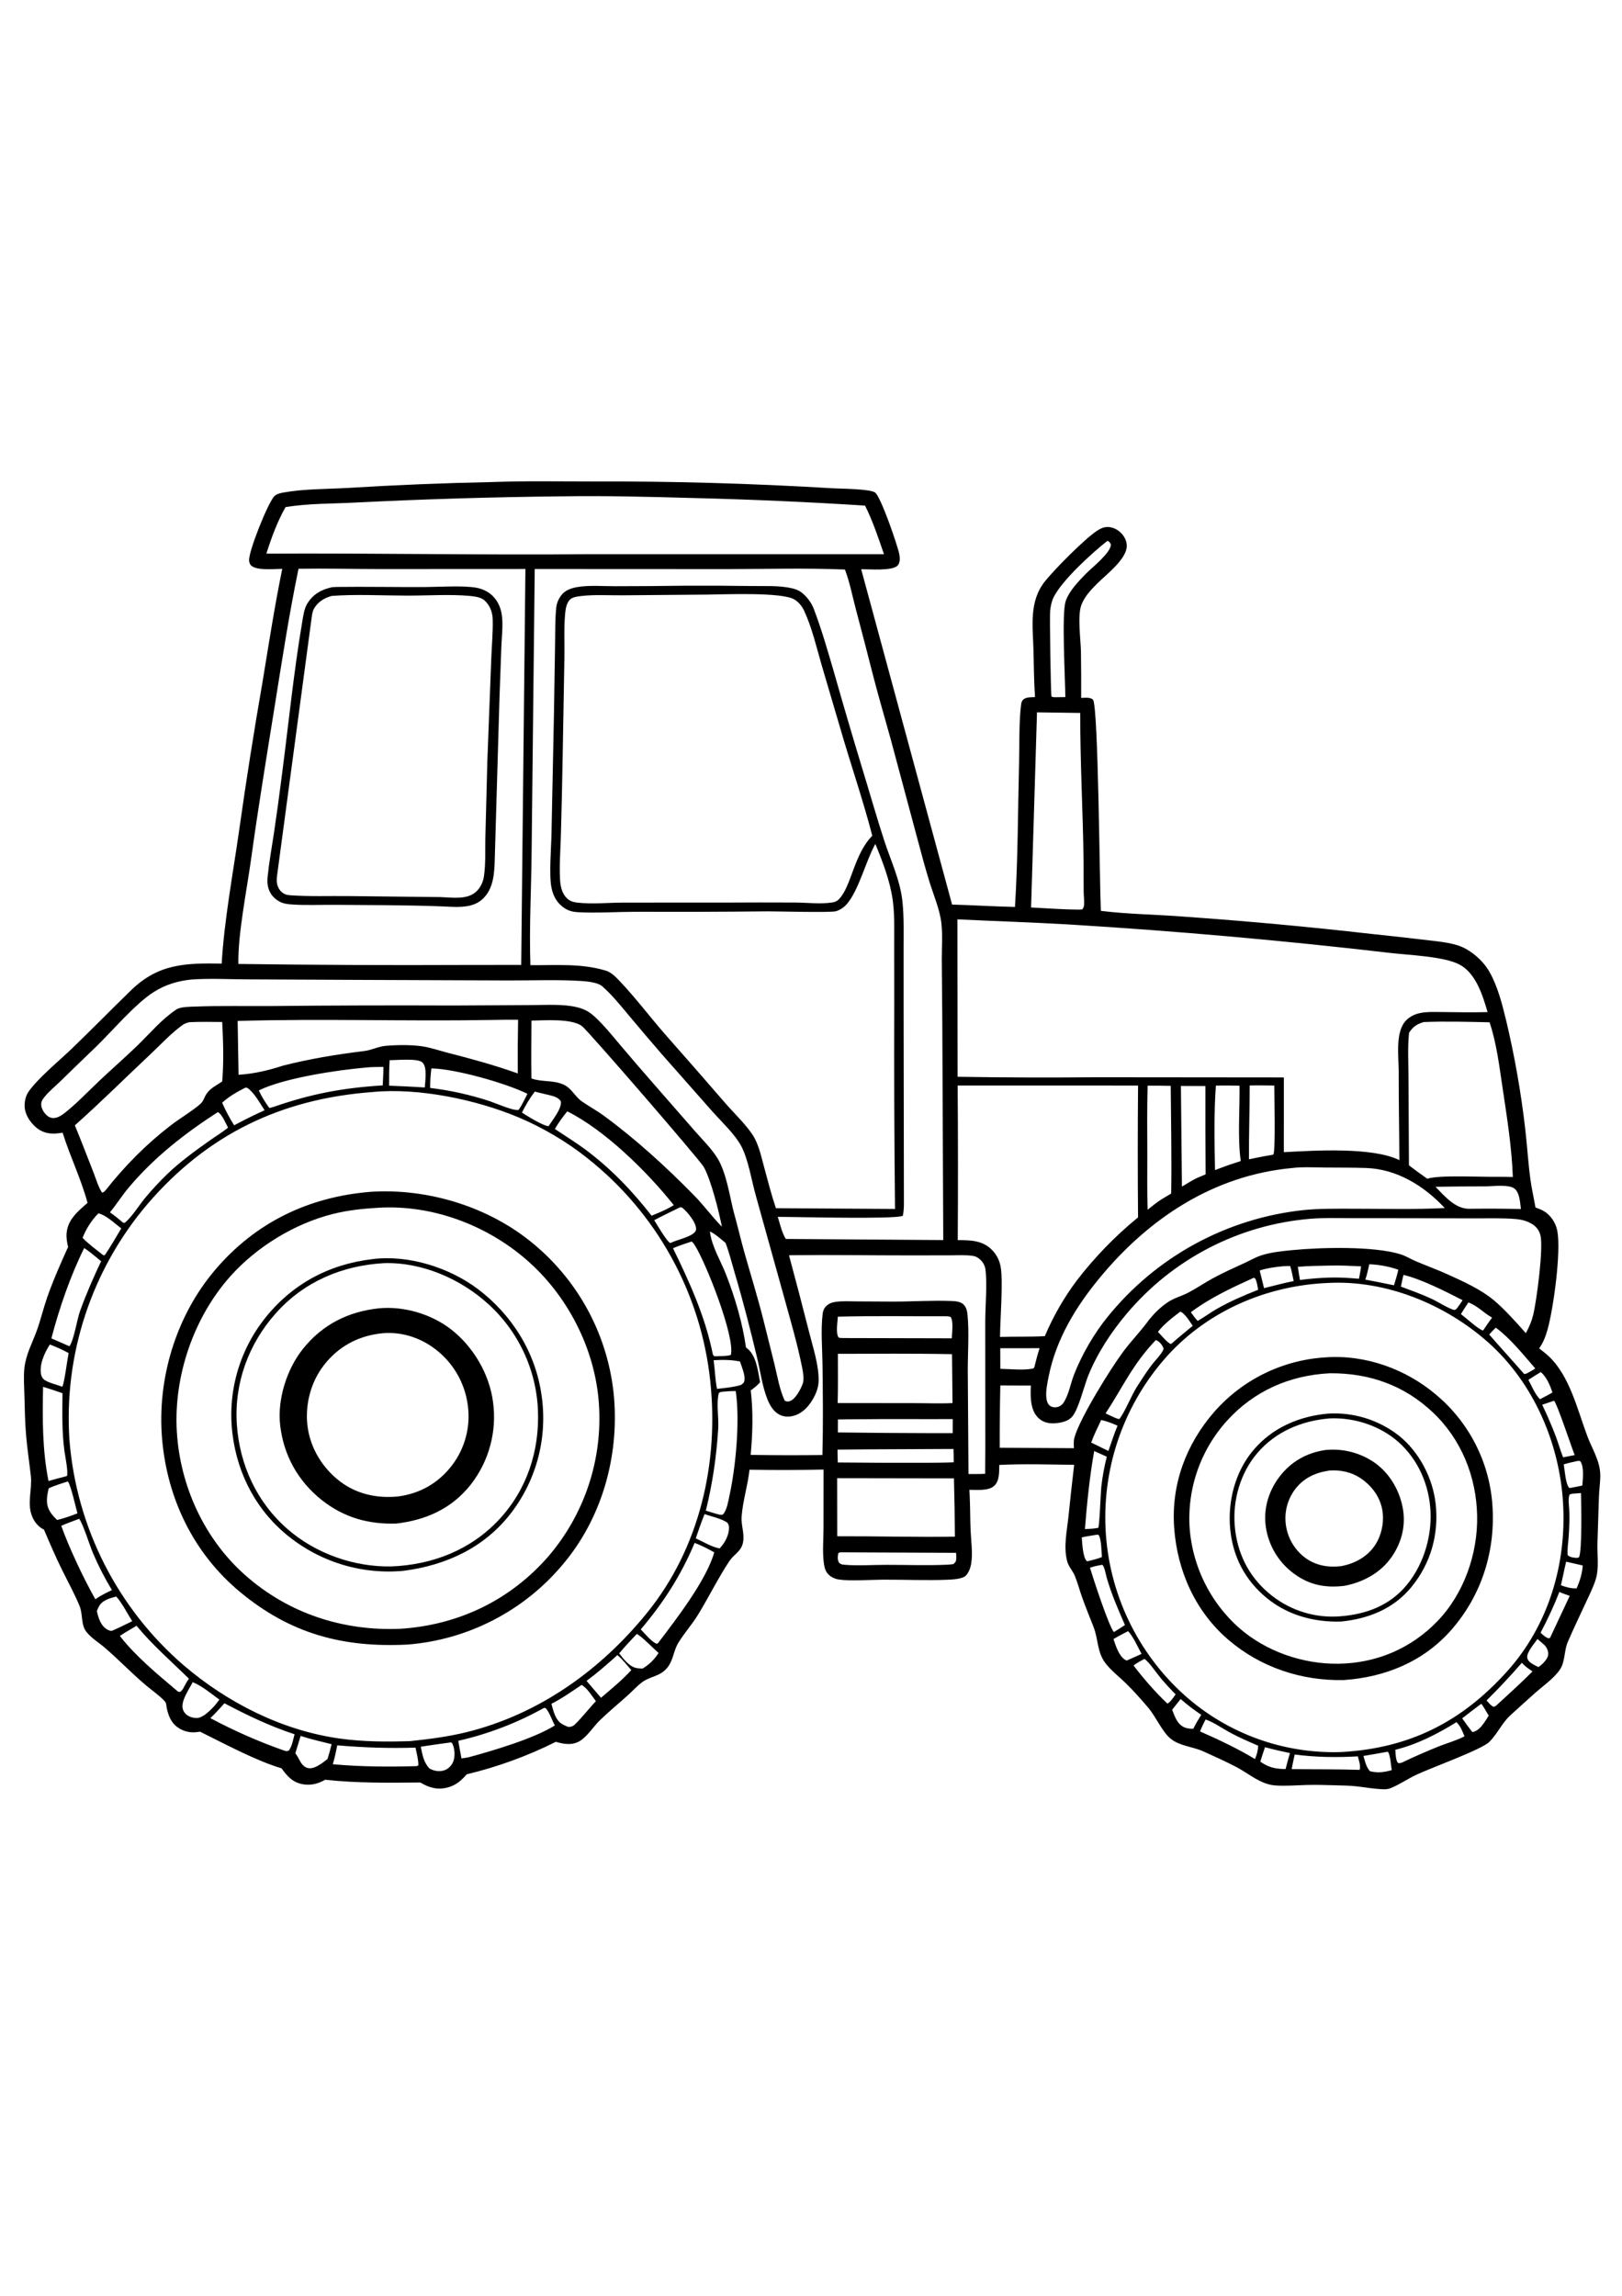 <?xml version="1.0" encoding="utf-8"?>
<!-- Generator: Adobe Illustrator 27.5.0, SVG Export Plug-In . SVG Version: 6.00 Build 0)  -->
<svg xmlns="http://www.w3.org/2000/svg" xmlns:xlink="http://www.w3.org/1999/xlink" viewBox="0 0 6000 6000" width="595" height="842" preserveAspectRatio="xMidYMid meet" data-scaled="true">
<g>
	<path d="M5914.634,4290.373c0.703-26.467,5.156-53.174,5.039-79.547c-0.293-52.688-29.648-96.598-47.461-143.789
		c-36.773-97.535-65.367-224.139-143.872-297.217c-10.933-10.178-23.068-19.33-34.828-28.541
		c15.674-21.89,23.935-44.203,31.172-69.967c21.598-76.898,50.537-286.207,36.047-364.395
		c-5.332-28.781-23.695-57.656-49.014-72.826c-9.656-5.783-21.188-10.078-31.752-13.928c-5.778-33.111-13.442-66.34-18.146-99.563
		c-9.1-64.295-12.522-129.92-20.192-194.537c-15.594-133.582-38.912-265.801-69.955-396.657
		c-14.818-60.404-30.82-125.49-61.594-179.947c-16.395-29.01-40.734-54.141-67.857-73.289
		c-18.826-13.289-38.104-22.664-60.492-28.547c-36.639-9.627-76.582-12.943-114.164-17.525
		c-65.457-7.715-130.963-14.984-196.518-21.808c-229.875-26.223-460.211-47.442-691.008-63.656
		c-102.416-8.127-205.834-8.783-307.793-21.416c-4.822-97.922-9.363-756.686-29.039-780.581c-8.648-10.5-31.746-7.301-43.811-6.861
		c0.289-56.574,0.025-113.146-0.791-169.717c-0.75-44.842-13.101-131.15,0.727-171.656c11.291-33.07,37.154-59.555,61.406-83.654
		c32.789-32.59,106.295-87.874,107.403-136.694c0.439-19.201-9.668-37.605-23.443-50.432
		c-13.898-12.943-32.766-21.398-52.002-19.875c-13.248,1.049-24.955,7.295-35.813,14.584
		c-47.01,31.57-152.725,138.68-189.756,184.02c-62.074,75.996-46.319,168.012-44.098,259.283
		c1.389,57.035,1.687,114.064,5.683,171.012c-13.435,0.615-32.924-0.604-43.488,9c-5.314,4.828-6.92,11.133-7.846,17.918
		c-8.32,60.639-6.117,153.598-7.711,217.16c-4.424,176.965-4.055,355.395-15.147,532.032c-77.566-1.775-155.021-6.598-232.571-8.771
		L3185.604,859.729c28.488-0.293,116.221,7.359,134.924-13.811c9.656-10.922,8.701-28.313,6.135-41.637
		c-6.24-32.355-69.258-215.455-89.994-228.505c-21.393-13.461-127.342-13.625-156.832-15.38
		c-298.703-17.99-597.676-26.394-896.919-25.214c-121.348-0.062-243.563-2.327-364.764,2.28
		c-177.402,3.556-354.656,10.79-531.762,21.701c-77.338,4.344-160.84,3.28-236.988,16.764c-12.299,2.178-26.994,5.314-35.69,15.015
		c-23.643,26.373-95.221,204.205-92.221,237.275c0.697,7.682,3.299,14.831,9.656,19.629c23.08,17.426,83.924,10.652,112.981,10.488
		c-28.389,138.247-49.734,277.295-72.686,416.485c-31.824,182.547-60.682,365.563-86.572,549.047
		c-22.775,159.516-55.588,334.916-64.852,494.356c-133.108-2.115-233.572-0.088-335.191,98.607
		c-73.161,71.057-144.477,144-217.937,214.828c-46.442,44.783-127.742,111.276-161.982,161.432
		c-9.562,14.01-14.074,33.738-13.861,50.566c0.394,31.108,18.212,58.84,40.787,79.037c21.78,19.482,47.299,25.957,76.066,23.883
		c7.938-0.568,15.906-1.816,23.781-2.947c27.27,87.826,68.518,170.813,92.073,259.635c-35.364,30.92-73.12,61.371-77.387,111.932
		c-1.46,17.297,1.532,34.224,5.461,51.012c-27.934,62.139-55.639,123.949-77.95,188.396
		c-13.942,40.272-23.656,82.301-38.215,122.174c-16.871,46.207-39.871,86.871-45.403,137.11
		c-3.598,32.677-0.737,67.541,0.049,100.365c1.206,50.373,2.046,100.828,6.422,151.049c4.3,49.354,11.899,98.414,17.361,147.651
		c5.566,50.168-14.788,100.383,4.43,149.051c8.641,21.885,23.347,39.123,44.247,49.793c20.937,49.231,41.994,98.268,65.561,146.309
		c22.092,45.035,47.27,90.035,66.244,136.424c12.347,30.188,4.199,68.396,24.603,94.588c18.547,23.807,46.068,39.826,68.712,59.32
		c51.998,44.771,99.559,94.582,152.081,139.055c15.211,12.885,63.959,48.504,72.666,63.352c2.42,4.119,3.223,16.318,4.301,21.393
		c8.15,38.379,24.516,68.08,63.059,82.676c20.098,7.611,39.152,7.477,60.029,3.873c89.174,44.121,208.441,108.211,301.324,135.445
		c21.439,29.555,41.461,52.617,79.606,59.15c29.256,5.016,56.584-2.109,81.838-16.828c116.912,12.838,234.533,11.338,351.973,10.189
		c32.736,19.559,64.184,28.518,102.287,18.135c30.492-8.309,49.354-25.582,69.516-48.451c28.484-6.824,56.752-14.456,84.803-22.893
		c28.051-8.441,55.838-17.674,83.361-27.697c27.523-10.027,54.738-20.831,81.645-32.408c26.906-11.582,53.459-23.922,79.658-37.02
		c29.508,8.267,58.465,13.851,87.047-2.034c27.814-15.462,52.107-54.492,75.27-77.044c32.648-31.782,68.232-60.967,102.153-91.413
		c17.836-16.008,34.846-34.822,53.871-49.312c30.709-23.385,66.053-20.889,93.363-53.567c23.332-27.931,23.033-62.596,41.391-92.648
		c22.195-36.34,51.252-68.555,73.494-104.965c37.892-62.021,76.26-138.861,115.471-197.484c17.057-25.5,43.025-34.887,50.133-67.688
		c7.166-33.065-7.207-63.569-4.945-96.012c4.054-58.336,22.963-115.635,29.203-174.334c91.332,1.902,182.658,1.705,273.979-0.592
		l-0.211,220.167c-0.252,40.67-4.166,84.357,1.066,124.559c2.121,16.266,5.35,31.541,17.367,43.447
		c9.949,9.862,23.783,16.301,37.559,18.463c42.304,6.639,117.861,0.903,163.506,0.715c79.764-0.329,160.53,3.445,240.141,0.176
		c17.408-0.715,53.789-2.496,66.234-14.555c11.648-11.297,18.193-30.51,20.619-46.125c6.146-39.621-0.932-84.616-2.484-124.863
		c-1.652-42.709-1.313-85.506-3.393-128.186l-0.996-18.768c27.27-0.1,72.293,4.969,92.889-15.604
		c19.283-19.266,16.934-51.246,17.754-76.406c91.823-4.605,184.987-1.447,276.938-0.445c-7.652,63.328-14.361,126.48-20.906,189.926
		c-5.613,54.463-19.237,112.816-4.857,167.092c5.156,19.471,20.455,34.792,28.072,53.227c10.676,25.816,17.689,53.402,27.076,79.752
		c13.172,36.979,28.213,73.301,42.463,109.869c17.736,45.521,12.662,92.848,43.916,133.699
		c21.422,28.002,49.91,49.371,75.006,73.881c28.477,27.803,55.992,58.77,81.809,89.098c31.184,36.052,52.283,91.295,86.279,117.832
		c33.275,25.975,80.912,28.142,119.244,45.521c40.418,18.316,81.439,36.721,120.797,57.164
		c47.262,24.557,89.889,64.764,144.926,68.701c38.197,2.73,77.66-0.68,115.916-1.734c35.449-0.984,70.816,0.117,106.248,1.16
		c25.846,0.768,52.038,0.926,77.736,3.773c34.629,3.838,67.969,10.271,102.973,10.957c9.516,0.182,17.174-1.348,25.881-4.939
		c32.602-13.43,61.987-34.102,93.92-49.055c54.106-25.336,240.194-92.678,268.847-120.803
		c29.988-29.443,46.289-69.018,77.244-97.752c31.011-28.391,62.199-56.59,93.562-84.598c29.906-26.291,69.141-53.104,91.201-86.174
		c19.266-28.875,14.754-69.211,28.495-101.068c21.381-49.571,44.918-98.444,67.576-147.469
		c13.184-28.641,28.008-57.223,36.914-87.557c11.426-38.76,4.453-88.178,5.332-128.532L5914.634,4290.373z M5824.932,4135.931
		l-42.855,8.309c-9.943-25.201-17.374-51.85-26.866-77.332c-15.199-39.739-32.002-78.785-50.408-117.141l43.828-14.801
		C5758.751,3942.454,5814.555,4110.267,5824.932,4135.931z M4412.031,3657.841c-26.872,21.957-53.471,44.239-79.799,66.844
		c-0.24,0.052-0.475,0.164-0.715,0.146c-10.605-0.721-37.951-34.916-48.21-44.467c22.283-29.121,53.648-52.822,82.6-74.865
		C4381.96,3609.794,4402.826,3644.569,4412.031,3657.841z M4405.088,3607.532c72.814-54.064,150.598-90.064,232.729-127.365
		l5.162,2.244c6.85,12.92,8.449,27.914,11.109,42.17c-52.125,20.49-103.284,42.445-152.057,70.178
		c-24.551,13.957-47.18,31.008-71.672,45.018C4420.89,3629.663,4413.115,3618.771,4405.088,3607.532z M4304.447,3743.968
		c-10.254,22.406-32.309,42.516-47.121,62.572c-18.475,25.02-35.701,51.41-52.283,77.713
		c-20.092,31.869-45.621,95.789-64.611,118.436l-7.506-1.4c-14.719-5.813-28.893-12.762-43.166-19.57
		c65.567-100.272,99.205-180.334,185.403-270.868c2.672,0.568,3.123,0.504,5.895,2.01
		C4291.334,3718.456,4302.473,3732.624,4304.447,3743.968z M4133.957,4027.07c-12.738,30.486-22.904,62.484-33.814,93.674
		l-63.68-31.113c10.266-28.571,24.141-55.934,37.02-83.408C4094.81,4010.476,4114.011,4018.632,4133.957,4027.07z M4047.589,4120.96
		l46.629,20.941c-9.168,35.868-15.855,72.192-20.062,108.973c-2.614,22.43-6.832,148.049-11.596,154.155
		c-16.541,3.222-32.508,3.966-49.295,4.558C4021.058,4312.744,4030.462,4216.697,4047.589,4120.96z M4088.898,4342.48
		c0.195-7.285,0.48-14.567,0.855-21.844c0.375-7.273,0.838-14.543,1.389-21.808c0.551-7.266,1.191-14.524,1.922-21.774
		c0.73-7.25,1.549-14.488,2.455-21.714c0.907-7.231,1.9-14.448,2.982-21.651c1.082-7.207,2.253-14.398,3.516-21.574
		c1.258-7.176,2.603-14.336,4.037-21.48c1.437-7.141,2.96-14.266,4.57-21.375c1.605-7.105,3.301-14.189,5.086-21.252
		c1.781-7.066,3.648-14.107,5.602-21.124c1.957-7.019,3.998-14.013,6.123-20.982c2.125-6.969,4.335-13.91,6.633-20.824
		c2.296-6.918,4.678-13.804,7.143-20.66c2.465-6.855,5.012-13.679,7.641-20.472c2.633-6.793,5.348-13.554,8.145-20.285
		c2.797-6.727,5.676-13.418,8.637-20.074c2.961-6.66,6.004-13.282,9.129-19.864c3.121-6.582,6.324-13.125,9.609-19.629
		c3.281-6.504,6.642-12.967,10.084-19.389c3.441-6.422,6.961-12.801,10.559-19.136c3.598-6.336,7.271-12.627,11.021-18.873
		c3.754-6.246,7.582-12.446,11.484-18.598c3.902-6.148,7.881-12.25,11.936-18.305c4.051-6.055,8.178-12.06,12.381-18.017
		c4.199-5.953,8.47-11.854,12.814-17.701c4.344-5.847,8.758-11.643,13.242-17.385c4.489-5.742,9.045-11.428,13.67-17.057
		c4.625-5.629,9.318-11.201,14.08-16.717c4.761-5.515,9.59-10.971,14.485-16.365c152.273-166.313,368.648-257.936,591.955-267.199
		c213.844-11.66,433.401,78.469,591.95,218.965c168.698,149.485,265.389,373.922,278.045,597.13
		c12.732,224.561-54.311,449.877-205.993,619.137c-167.725,187.148-361.172,285.744-615.393,299.602
		c-6.566,0.211-13.133,0.346-19.699,0.404c-6.566,0.055-13.135,0.033-19.705-0.065c-6.566-0.101-13.131-0.279-19.693-0.533
		c-6.563-0.258-13.121-0.592-19.676-1.002c-6.555-0.41-13.104-0.898-19.646-1.465c-6.543-0.566-13.08-1.211-19.611-1.934
		c-6.527-0.723-13.045-1.523-19.553-2.402s-13.006-1.834-19.494-2.865c-6.488-1.031-12.961-2.139-19.418-3.323
		c-6.461-1.187-12.906-2.449-19.336-3.785c-6.43-1.34-12.844-2.756-19.242-4.248c-6.395-1.492-12.771-3.059-19.131-4.699
		c-6.359-1.645-12.699-3.364-19.02-5.156c-6.317-1.793-12.611-3.66-18.885-5.602c-6.277-1.945-12.527-3.963-18.75-6.053
		c-6.227-2.094-12.428-4.26-18.604-6.499c-6.176-2.238-12.322-4.549-18.439-6.931c-6.121-2.387-12.213-4.846-18.275-7.377
		c-6.059-2.527-12.088-5.128-18.088-7.804c-6-2.672-11.967-5.416-17.9-8.233c-5.934-2.813-11.834-5.697-17.701-8.654
		c-5.867-2.953-11.698-5.977-17.49-9.07c-5.793-3.094-11.549-6.256-17.268-9.487c-5.719-3.23-11.398-6.527-17.04-9.89
		c-5.64-3.368-11.24-6.801-16.799-10.301c-5.559-3.496-11.074-7.059-16.546-10.688c-5.477-3.633-10.907-7.328-16.29-11.086
		c-5.387-3.757-10.729-7.58-16.025-11.467c-5.297-3.882-10.544-7.83-15.744-11.842c-5.203-4.012-10.357-8.083-15.463-12.216
		c-5.101-4.133-10.156-8.327-15.164-12.581c-5.004-4.25-9.957-8.561-14.859-12.932c-5.43-4.875-10.798-9.816-16.107-14.824
		c-5.305-5.008-10.549-10.08-15.732-15.217c-5.18-5.141-10.296-10.342-15.352-15.604c-5.051-5.265-10.037-10.592-14.959-15.979
		c-4.922-5.386-9.775-10.833-14.561-16.342c-4.785-5.508-9.502-11.074-14.15-16.699c-4.648-5.625-9.227-11.307-13.734-17.045
		s-8.943-11.531-13.307-17.379c-4.367-5.847-8.66-11.748-12.879-17.701s-8.361-11.957-12.428-18.012
		c-4.07-6.059-8.064-12.164-11.982-18.316c-3.922-6.156-7.764-12.359-11.525-18.609c-3.766-6.25-7.453-12.547-11.063-18.891
		c-3.609-6.34-7.14-12.725-10.594-19.154c-3.449-6.429-6.82-12.9-10.113-19.412c-3.289-6.512-6.499-13.063-9.627-19.652
		c-3.133-6.594-6.182-13.224-9.146-19.893c-2.965-6.667-5.846-13.371-8.643-20.109c-2.801-6.739-5.516-13.51-8.145-20.314
		c-2.633-6.805-5.18-13.643-7.641-20.514c-2.465-6.867-4.844-13.764-7.137-20.689c-2.289-6.929-4.495-13.885-6.615-20.866
		c-2.117-6.984-4.151-13.992-6.1-21.023c-1.945-7.032-3.803-14.086-5.572-21.164c-1.773-7.078-3.457-14.178-5.051-21.299
		c-1.598-7.121-3.105-14.26-4.523-21.416c-1.418-7.161-2.748-14.334-3.99-21.522c-1.242-7.191-2.395-14.396-3.457-21.615
		c-1.063-7.219-2.037-14.449-2.924-21.691c-0.883-7.247-1.678-14.5-2.385-21.762c-0.703-7.262-1.316-14.532-1.84-21.809
		c-0.527-7.277-0.963-14.56-1.307-21.85c-0.34-7.277-0.59-14.558-0.75-21.844c-0.16-7.285-0.232-14.57-0.217-21.855
		C4088.597,4357.044,4088.703,4349.761,4088.898,4342.48z M4659.73,3453.208c27.773-8.76,55.74-12.902,84.674-15.516
		c9.164-1.043,18.99-0.645,28.242-0.926c5.648,18.094,8.941,37.137,12.832,55.687c-29.777,5.596-59.145,13.477-88.535,20.783
		l-21.105,5.209L4659.73,3453.208z M4800.895,3439.649c40.699-3.574,82.061-3.563,122.912-4.717
		c36.879-0.903,74.098,1.377,110.936,2.936c-1.641,15.469-4.858,30.686-7.788,45.949c-35.607-3.011-71.537-5.531-107.273-4.406
		c-37.176,1.035-74.195,4.025-111.059,8.971C4805.799,3472.192,4803.461,3455.886,4800.895,3439.649z M5050.51,3486.975
		c6.457-18.434,10.271-37.764,14.672-56.766c35.689,1.225,73.717,8.268,107.397,20.221c-4.219,19.512-10.278,38.49-16.102,57.569
		C5121.246,3500.534,5085.924,3493.526,5050.51,3486.975z M5486.254,3674.927l-1.512,0.258c-20.508-8.115-60.92-45.955-80.654-60.78
		c8.859-14.672,18.182-28.869,27.838-43.025c34.986,13.178,55.863,38.648,87.481,56.057
		C5507.834,3642.888,5497.147,3658.995,5486.254,3674.927z M5533.165,3664.556c54.838,40.881,101.186,99.41,145.899,150.891
		c-9.305,6.785-19.495,12.082-29.549,17.654c-5.027,2.303-6.205,2.719-11.355,2.947c-42.645-48.996-86.736-96.739-129.229-145.752
		C5516.331,3681.073,5524.827,3672.917,5533.165,3664.556z M5389.715,3592.72c-1.283,1.354-3.598,3.932-5.15,4.852
		c-0.287,0.176-4.998,1.857-5.789,1.641c-22.406-6.082-60.563-30.838-84.152-41.771c-36.504-16.916-74.859-30.422-112.482-44.643
		c2.707-14.461,6.205-28.846,9.346-43.225c63.791,14.443,158.807,62.326,218.754,93.533
		C5404.118,3573.396,5396.706,3583.005,5389.715,3592.72z M5699.606,3828.847c21.34,18.035,34.7,49.576,43.002,75.616
		c-14.924,8.929-30.691,16.734-46.072,24.867c-18.023-18.012-30.698-49.073-42.827-71.625
		C5668.616,3847.573,5684.296,3838.368,5699.606,3828.847z M5626.024,3225.881c-61.723-1.383-123.45-1.695-185.18-0.937
		c-2.715,0.047-5.432,0.061-8.15,0.041c-50.461-0.539-89.959-47.918-122.631-81.34c61.457-1.039,122.92-1.557,184.389-1.553
		c26.918-0.152,85.816-8.074,107.063,7.776C5621.975,3165.137,5622.831,3202.468,5626.024,3225.881z M4244.054,3026.252
		c-0.193-85.43-1.324-171.223,1.154-256.6c28.492-0.047,56.982,0.215,85.471,0.785c0.949,132.633,3.885,265.564,1.664,398.18
		l-36.469,21.826c-17.754,11.338-34.143,25.113-50.713,38.109C4242.982,3161.311,4244.207,3093.553,4244.054,3026.252z
		 M4778.043,3074.452c39.604-4.957,82.277-2.361,122.162-1.98c51.047,0.486,102.211-0.035,153.229,1.699
		c114.076,3.873,214.482,66.135,290.912,148.084c-114.264,5.906-230.491,2.419-344.912,2.531
		c-59.461,0.053-118.987-0.967-178.213,5.109c-8.754,0.938-17.496,1.985-26.227,3.141c-8.73,1.152-17.445,2.412-26.145,3.779
		s-17.381,2.84-26.045,4.418c-8.661,1.582-17.301,3.268-25.922,5.057c-8.621,1.793-17.221,3.692-25.799,5.695
		c-8.574,2-17.123,4.106-25.646,6.316c-8.524,2.215-17.018,4.531-25.482,6.949c-8.469,2.418-16.904,4.941-25.307,7.57
		c-8.406,2.625-16.779,5.354-25.119,8.186c-8.336,2.832-16.637,5.765-24.902,8.801c-8.266,3.035-16.494,6.172-24.686,9.41
		c-8.188,3.234-16.335,6.57-24.445,10.008c-8.105,3.438-16.17,6.973-24.193,10.605c-8.02,3.633-15.994,7.365-23.924,11.197
		c-7.93,3.828-15.811,7.754-23.643,11.777c-7.836,4.02-15.62,8.136-23.35,12.351c-7.734,4.211-15.414,8.518-23.039,12.92
		c-7.625,4.402-15.197,8.897-22.716,13.483c-7.516,4.586-14.975,9.264-22.377,14.033c-7.402,4.769-14.744,9.629-22.025,14.578
		c-7.286,4.953-14.508,9.992-21.668,15.117c-7.161,5.125-14.256,10.338-21.288,15.639c-7.031,5.301-13.996,10.687-20.895,16.16
		c-6.902,5.469-13.734,11.023-20.496,16.664c-6.766,5.637-13.459,11.355-20.08,17.156c-6.625,5.805-13.177,11.688-19.658,17.648
		c-6.477,5.965-12.881,12.006-19.213,18.123c-6.333,6.121-12.588,12.318-18.768,18.592c-6.18,6.273-12.281,12.621-18.305,19.043
		c-6.023,6.422-11.968,12.918-17.836,19.488c-5.863,6.566-11.646,13.205-17.35,19.916c-5.703,6.711-11.322,13.49-16.857,20.338
		c-50.021,60.85-96.035,140.631-124.793,214.184c-12.873,32.918-19.635,75.275-39.211,104.502c-0.715,1.047-1.482,2.057-2.303,3.03
		c-0.817,0.969-1.679,1.896-2.59,2.783c-0.91,0.883-1.861,1.721-2.854,2.514c-0.992,0.789-2.021,1.528-3.088,2.215
		c-1.07,0.688-2.17,1.319-3.299,1.893c-1.129,0.578-2.285,1.1-3.469,1.565c-1.179,0.46-2.381,0.861-3.604,1.201
		c-1.223,0.344-2.459,0.625-3.709,0.844c-8.777,1.465-18.726,0.111-25.746-5.754c-8.42-7.038-11.467-18.621-12.551-29.057
		c-2.672-25.722,3.803-55.002,8.83-80.109c27.498-137.414,100.951-257.555,189.24-364.289
		C4250.699,3259.526,4489.064,3101.909,4778.043,3074.452z M4459.809,3097.714l-32.327,13.564
		c-19.002,9.316-37.148,20.97-55.377,31.758l-3.727-372.211l90.504,0.246C4458.559,2879.958,4458.867,2988.838,4459.809,3097.714z
		 M4589.763,3048.418l-30.011,9.973c-21.973,6.826-43.629,15.686-65.256,23.59c-1.975-103.16-4.19-209.608,3.17-312.417
		c29.174-0.797,58.283-0.322,87.457,0.158C4586.518,2856.108,4577.57,2965.538,4589.763,3048.418z M4710.303,3024.618l-11.736,2.314
		c-26.361,4.242-52.377,9.615-78.486,15.141c-0.516-90.861,2.707-182.098,2.718-273.071c30.317-0.662,60.709-0.012,91.038,0.188
		C4713.725,2805.172,4718.857,3011.305,4710.303,3024.618z M5510.12,2535.342c26.039,77.033,36.311,164.42,48.422,244.717
		c16.33,108.24,33.586,217.939,37.694,327.434c-19.547-0.539-39.096-0.797-58.647-0.773c-56.648,1.406-214.752-7.664-257.807,7.265
		c-23.027-16.02-45.662-32.576-67.904-49.67l-1.752-325.887c-0.076-54.006-3.515-110.514,2.127-164.139
		c14.637-22.887,28.523-32.115,54.387-39.879C5347.17,2531.152,5429.483,2533.549,5510.12,2535.342z M3884.681,1012.847
		c1.934-16.148,5.25-34.353,12.551-48.961c32.121-64.271,141.82-163.917,199.307-209.151c7.617,2.894,9.427,6.949,12.861,13.682
		c-0.667,31.148-69.123,84.258-91.693,107.268c-27.973,28.523-61.746,63.147-75.346,101.362
		c-15.885,44.654-1.886,287.133-1.535,355.664l-39.211,0.434c-5.186-0.088-7.242-0.551-11.947-2.244
		C3886.726,1320.552,3882.46,1031.427,3884.681,1012.847z M3836.007,1389.048l159.985,2.232
		c-0.644,183.006,10.178,366.223,12.258,549.311l0.387,112.008c0.135,15.076,2.367,30.697,1.652,45.645
		c-0.404,8.467-1.629,13.043-6.926,19.559l-12.393,0.85c-58.864-0.439-118.031-4.84-176.818-7.939L3836.007,1389.048z
		 M3956.077,2173.66c395.684,24.148,790.409,59.113,1184.175,104.894c67.424,8.274,199.331,12.434,257.872,42.862
		c61.6,32.016,86.49,114.563,104.643,176.18c-59.854,1.699-120.135,0.193-180.006-0.351c-43.307-0.399-89.122-2.145-121.852,31.588
		c-40.388,41.625-26.941,133.125-26.876,188.198c-0.293,109.348,1.998,218.666,2.484,328.014
		c-99.855-48.996-313.096-35.543-427.424-29.408l0.07-276.416l-693.68-0.656c-171.094,1.672-342.182,1.094-513.264-1.735
		l-0.686-582.206C3679.696,2161.379,3817.942,2165.568,3956.077,2173.66z M3230.809,1257.282
		c20.338,78.914,43.618,156.938,65.192,235.506l96.949,361.559c14.502,54.287,28.922,108.791,45.574,162.457
		c15.187,48.932,38.215,101.889,43.845,152.754c4.834,43.629,1.4,90.557,1.383,134.502l1.869,218.479l3.633,818.151l-582.569-4.084
		c-14.484-23.66-21.358-55.219-29.59-81.686c66.492-0.111,426.2,9.604,462.352-3.638c3.281-14.115,4.096-29.051,4.196-43.5
		l-1.049-711.739l-0.052-235.096c0-56.444,1.652-113.49-4.002-169.717c-8.138-80.965-43.119-152.35-67.939-228.739
		c-29.238-89.994-55.09-181.629-82.904-272.145c-35.441-116.735-69.815-233.782-103.119-351.141
		c-22.823-77.76-45.539-157.6-74.537-233.273c-7.254-18.92-19.389-36.375-33.867-50.525c-14.537-14.209-27.387-20.742-47.309-25.307
		c-47.104-10.781-100.752-7.541-149.004-8.227c-83.879-1.254-167.764-1.629-251.654-1.125c-84.246,1.188-168.497,1.797-252.75,1.828
		c-44.508,0.129-94.916-4.26-138.563,2.953c-23.819,3.932-47.408,11.93-61.934,32.221c-9.979,13.939-15.826,28.219-17.52,45.299
		c-4.224,42.621-3.299,86.73-4.119,129.557l-4.072,256.025l-9.193,448.524c-1.014,52.629-9.557,151.77-0.264,199.547
		c6.182,31.793,20.959,58.489,48.434,76.53c14.602,9.586,30.545,13.904,47.877,14.871c68.877,3.838,147.897-1.33,217.934-1.535
		c161.797,0.707,323.588,0.197,485.374-1.529c35.344-0.146,232.641,5.197,252.305-0.328c15.973-4.482,30.105-14.162,40.823-26.637
		c44.66-51.984,69.674-157.893,105.469-222.481c27.029,65.824,54.322,136.635,64.189,207.328
		c7.489,53.649,5.479,108.791,5.567,162.862l0.229,221.602c-0.906,252.754,0.039,505.495,2.836,758.221l-440.643-2.754
		c-16.465-48.768-29.238-98.572-42.645-148.242c-9.82-36.387-18.439-76.998-36.064-110.432
		c-20.801-39.457-74.813-91.307-106.196-127.19c-73.594-85.051-147.631-169.711-222.112-253.98
		c-57.41-65.619-110.613-136.5-170.508-199.717c-14.127-14.912-31.096-32.754-51.105-38.848
		c-91.43-27.844-185.168-19.553-279.504-20.35c-4.875-141.627,3.399-284.315,4.547-426.024l11.426-1039.132l712.02,0.34
		c144.721-0.123,290.906-4.371,435.44,1.629c17.297,45.311,27.1,95.555,39.334,142.6
		C3187.319,1087.968,3209.317,1172.56,3230.809,1257.282z M2090.527,1023.903c1.547-16.928,5.027-38.912,17.467-51.51
		c9.516-9.65,27.668-11.766,40.418-13.342c49.816-6.147,104.608-2.373,154.946-2.818l312.697-2.643
		c64.576-0.574,275.807-9.85,322.325,17.959c15.861,9.48,28.799,25.646,36.492,42.281c28.717,62.139,45.064,132.99,64.02,198.65
		l68.332,231.932c38.531,133.998,84.568,266.004,119.473,400.952c-68.409,69.856-76.442,184.969-122.373,233.801
		c-7.641,8.127-14.52,11.256-25.547,12.973c-43.394,6.768-92.285,0.668-136.236,0.258c-85.879-0.422-171.758-0.369-257.637,0.158
		l-378.844,0.088c-55.136,0.176-116.156,6.416-170.631,0.07c-14.772-1.723-26.18-4.904-37.348-15.205
		c-18.639-17.197-24.756-43.559-26.215-67.899c-3.311-55.013,1.518-112.4,2.982-167.543c2.805-99.316,5.026-198.645,6.662-297.984
		l6.281-356.344C2088.787,1133.526,2085.594,1077.78,2090.527,1023.903z M985.36,802.079c18.44-58.383,40.629-118.646,70.84-171.955
		c84.979-14.332,175.893-12.275,262.037-17.08c252.692-12.606,505.534-20.205,758.526-22.799
		c164.004-2.684,328.91,1.728,492.879,6.34c210.273,5.184,420.366,14.488,630.276,27.914
		c28.383,56.402,49.488,120.023,70.025,179.731L2177.492,804.2C1780.185,807.827,1382.65,799.84,985.36,802.079z M928.706,1932.418
		c25.904-187.664,56.584-374.274,86.613-561.276c27.592-171.768,53.555-342.574,88.928-513.053
		c99.217-1.641,198.914,0.908,298.196,1.025l541.131-0.264l-15.586,1464.23l-206.795,0.205
		c-279.852,1.301-559.694,0.059-839.526-3.727C879.745,2209.068,912.885,2047.033,928.706,1932.418z M205.468,2888.622
		c-9.853,2.039-19.43,0.229-27.695-5.549c-12.285-8.584-22.591-23.813-24.956-38.713c-2.092-13.184,3.278-22.084,11.149-32.109
		c16.87-21.481,39.946-39.785,59.559-58.893c43.531-42.676,87.332-85.072,131.404-127.189
		c61.398-59.479,144.905-158.948,213.679-202.711c43.059-27.398,89.278-41.238,139.75-46.277
		c68.232-4.992,139.658-0.68,208.278-0.58l446.245,2.045l516.492,1.945c89.537,0.322,179.953-3.621,269.315,1.893
		c21.146,1.301,62.303,5.15,78.65,19.354c37.981,33.012,69.27,72.996,101.584,111.363c40.117,47.941,80.637,95.539,121.559,142.793
		l184.787,209.203c33.545,37.787,82.553,83.314,106.119,126.979c26.895,49.84,39.064,130.09,55.143,186.363l104.098,373.858
		c23.285,84.973,49.014,171.621,66.211,257.977c3.352,16.846,8.678,44.748,2.748,61.108c-7.219,19.916-26.994,58.541-48.398,64.998
		c-8.514,2.566-10.793,1.347-18.504-1.946c-19.096-41.525-26.924-89.484-37.641-133.816l-40.846-163.776
		c-21.018-83.379-46.26-164.648-69.703-247.277c-14.748-51.973-26.654-104.731-41.432-156.75
		c-14.332-58.834-27.322-143.871-59.151-195.071c-22.74-36.586-56.021-68.895-84.369-101.297L2418.4,2763.553
		c-41.348-47.196-82.287-94.744-122.818-142.647c-30.809-36.281-60.897-74.461-96.123-106.594
		c-20.736-18.914-37.969-28.16-65.32-34.74c-52.143-12.533-112.096-7.863-165.592-7.951l-291.088,1.652
		c-224.911-0.957-449.817-0.299-674.719,1.975c-93.404,0.697-187.541-1.611-280.817,1.945c-18.276,0.697-53.719,0.352-69.363,10.67
		c-54.182,35.719-98.224,88.934-144.769,133.945c-45.915,44.397-94.197,86.362-140.621,130.243
		c-41.391,39.117-83.023,83.268-127.715,118.535C229.617,2878.35,217.93,2886.037,205.468,2888.622z M2573.703,3306.02
		c-8.607,21.17-69.48,33.885-89.865,43.817l-3.832,1.886c-0.193-0.035-0.393-0.041-0.574-0.106
		c-11.93-4.183-50.215-69.937-59.361-84.445c31.418-16.875,64.195-31.951,96.135-47.9l6.27,0.89
		c13.072,9.926,25.945,25.061,35.22,38.567C2564.996,3269.358,2579.293,3292.268,2573.703,3306.02z M2703.805,3764.745
		c-8.777,6.393-48.445,4.887-60.92,5.655c-3.34-1.746-5.572-5.109-6.293-8.666c-28.237-139.114-85.4-264.124-147.035-390.826
		c22.477-9.557,45.451-17.18,68.607-24.862c5.238,3.217,8.941,9.094,12.158,14.162
		C2611.69,3425.393,2718.787,3696.952,2703.805,3764.745z M1559.339,2623.854c-41.391-5.742-91.195-4.992-132.873-1.377
		c-27.229,2.367-51.697,15.738-78.715,19.078c-102.944,12.732-200.104,28.517-300.821,54.064
		c-53.871,17.531-108.047,30.439-164.455,33.738l-3.375-198.985c311.192-9.187,623.245,1.758,934.559-3.592
		c34.285-0.773,68.572-1.029,102.861-0.768c-1.305,66.149-1.725,132.303-1.26,198.463c-85.037-30.363-169.5-53.531-256.963-75.855
		C1625.491,2640.248,1592.943,2628.512,1559.339,2623.854z M1571.398,2776.297c-44.016-2.68-88.057-4.862-132.123-6.545
		c-0.199-31.576,0.029-62.789,2.051-94.319c25.494,0.328,104.268-8.098,121.477,8.648
		C1581.095,2701.883,1572.693,2752.596,1571.398,2776.297z M821.819,2832.788c25.166-23.426,55.506-40.172,85.863-55.799
		l7.424,0.926c26.191,18.492,45.85,56.209,63.639,82.717c-31.75,14.395-63.061,29.688-93.932,45.879l-18.721,9.832
		C849.464,2889.87,834.241,2861.452,821.819,2832.788z M843.51,2924.874c-21.785,17.924-46.98,32.889-70.025,49.254
		c-53.344,37.887-107.502,77.268-154.846,122.555c-29.185,28.332-56.8,58.122-82.843,89.367
		c-20.982,25.523-50.197,72.691-75.126,91.307l-6.049-1.283c-15.448-13.635-30.942-26.063-47.851-37.846
		c24.85-30.48,45.789-63.908,71.394-94.119c94.13-111.082,205.855-197.924,327.572-276.621
		C820.676,2873.997,835.366,2909.721,843.51,2924.874z M957.452,2787.289c92.561-45.926,290.953-75.545,396.791-84.65
		c21.059-2.338,42.85-1.863,64.049-2.367c-0.012,22.816-1.43,45.639-2.531,68.426c-145.799,9.012-263.25,30.773-401.28,78.697
		c-5.795,2.127-12.176,3.358-18.164,4.922C981.411,2831.768,967.899,2810.446,957.452,2787.289z M1595.802,2705.897
		c88.558,1.523,274.699,54.199,355.102,93.826c-6.844,15.059-15.041,29.625-22.734,44.274c-3.035,5.191-6.381,10.172-9.674,15.199
		c-17.402,5.303-86.338-25.43-107.133-32.186c-35.781-11.758-72.057-21.723-108.826-29.895
		c-36.766-8.172-73.846-14.511-111.24-19.02C1590.857,2753.815,1592.814,2729.973,1595.802,2705.897z M1978.297,2791.549
		c15.469,4.459,31.559,7.6,47.197,11.525c17.297,4.336,39.369,8.25,49.149,24.61c4.43,26.191-31.131,69.369-45.369,91.822
		c-19.588-0.574-80.104-38.291-98.485-50.291C1944.168,2841.824,1960.003,2815.936,1978.297,2791.549z M2098.472,2864.645
		c140.262,70.067,296.807,224.719,393.961,346.881c-16.295,10.184-32.73,18.164-50.338,25.84l-31.811,13.307
		c-71.59-92.104-152.748-176.578-246.803-246.147c-35.766-26.455-74.086-49.904-111.071-74.648
		C2065.748,2907.225,2081.738,2884.877,2098.472,2864.645z M2566.906,3174.84c-102.797-104.742-214.98-207.182-333.252-294.012
		c-26.42-19.395-55.605-34.717-82.283-53.754c-24.803-17.69-37.037-47.584-65.871-60.938
		c-38.285-17.736-78.287-9.258-116.613-22.102c-1.008-0.334-1.998-0.721-2.994-1.078c-1.623-71.151-0.246-142.699,0.117-213.879
		c48.387-0.68,146.273-8.561,186.211,19.805c20.496,14.555,436.834,495.838,451.295,521.76
		c26.537,47.549,55.934,164.373,66.885,220.828C2633.938,3254.253,2603.352,3211.971,2566.906,3174.84z M276.919,2916.448
		c95.391-84.691,186.163-175.412,279.236-262.723c38.192-35.83,76.693-77.865,119.127-108.34
		c8.068-5.795,16.459-8.279,26.033-10.482c40.131-1.934,80.484-0.955,120.656-0.715c3.697,71.244,6.246,149.209-0.105,220.131
		c-20.789,14.285-42.117,23.209-57.152,44.543c-9.545,13.559-11.443,28.207-24.563,39.422
		c-33.123,28.319-73.154,51.047-107.988,77.83c-90.95,69.938-169.762,149.484-240.774,239.461
		c-5.216,5.226-6.583,8.824-14.252,9.392c-14.064-21.902-22.356-51.773-32.023-76.177
		C322.36,3031.35,300.601,2973.512,276.919,2916.448z M363.958,3241.872c29.771,7.078,60.171,37.477,84.72,55.588
		c-19.802,33.551-39.494,67.037-61.107,99.469l-5.341-0.024c-25.785-20.631-53.945-40.582-76.77-64.471
		C318.056,3299.885,339.225,3266.552,363.958,3241.872z M311.467,3370.163c22.062,14.414,42.192,32.256,62.595,48.914
		c-28.601,60.076-54.98,120.551-77.611,183.164c-12.105,33.486-22.101,105.762-39.5,131.291
		c-22.367-9.539-44.64-19.291-66.82-29.256C218.605,3594.144,260.891,3471.911,311.467,3370.163z M184.596,3726.894
		c23.776,9.09,46.877,19.654,69.304,31.693c-5.259,26.027-15.279,106.131-22.843,124.09l-0.175-2.273l-1.582,2.795
		c-19.973-8.637-45.001-12.803-63.13-24.34c-7.88-5.016-12.55-12.674-14.309-21.803
		C144.906,3800.938,165.104,3756.103,184.596,3726.894z M159.412,3883.409c24.077,7.426,48.002,15.311,71.776,23.654
		c-0.72,71.555-2.491,142.365,7.155,213.504c2.473,18.234,14.805,79.102,9.224,92.684l-10.799,3.182
		c-19.219,4.389-38.286,10.154-57.321,15.322C156.584,4118.57,156.653,3998.341,159.412,3883.409z M184.936,4344.835
		c-17.01-28.137-11.676-55.688-4.902-85.77c22.118-10.787,46.468-17.607,69.804-25.33l1.949,0.686
		c10.812,15.404,28.396,94.535,34.723,116.9c-24.388,9.598-49.597,18.469-75.066,24.639
		C201.546,4366.55,192.036,4356.578,184.936,4344.835z M226.662,4397.412c21.524-9.609,44.188-17.362,66.21-25.799
		c15.396,21.035,38.16,96.563,51.297,127.359c20.088,47.04,43.363,92.446,69.823,136.219c-20.997,10.301-42.372,19.998-61.211,34.02
		C310.977,4595.576,254.625,4477.041,226.662,4397.412z M396.147,4780.68c-23.883-13.975-31.93-42.334-37.848-67.459
		c2.048-5.42,4.106-10.934,6.768-16.09c12.86-24.897,39.949-31.254,64.677-38.186c19.252,19.775,43.42,66.275,59.389,91.283
		c-24.851,12.281-49.648,24.445-75.065,35.537C407.583,4786.41,401.669,4783.908,396.147,4780.68z M666.786,5011.762
		c-8.953,0.533-10.647-3.194-17.344-8.813c-70.456-59.355-149.226-124.974-205.953-198.035
		c19.092-13.957,41.489-24.943,61.491-37.91c59.36,72.117,127.886,130.758,193.91,195.996c-6.545,8.76-12.316,18.674-17.185,28.454
		C677.309,5000.277,674.274,5005.252,666.786,5011.762z M741.03,5105.541c-13.547,5.66-30.604,2.057-43.184-4.447
		c-9.949-5.145-17.994-14.191-21.311-24.949c-9.176-29.789,22.822-74.116,36.521-100.477c35.074,14.596,67.811,42.258,98.438,64.559
		c-15.545,21.997-32.174,39.398-53.408,55.981C752.714,5099.635,746.913,5103.081,741.03,5105.541z M1068.745,5228.348
		c-8.754,4.289-11.455,1.834-20.625-0.686c-46.43-16.41-92.174-34.549-137.233-54.416c-45.059-19.863-89.305-41.399-132.738-64.605
		c18.533-17.162,35.18-36.182,52.102-54.902c85.336,44.988,167.549,84.463,259.395,114.645
		C1083.956,5188.633,1081.026,5210.969,1068.745,5228.348z M1211.526,5259.983l-22.664,17.115
		c-14.162,8.9-32.496,20.314-50.051,16.219c-15.363-3.592-24.984-17.385-31.564-30.545c-3.908-7.822-7.904-14.701-13.014-21.803
		l-1.758-2.403l19.723-64.019c37.248,12.434,76.354,20.906,114.445,30.533C1222.296,5223.631,1217.099,5241.76,1211.526,5259.983z
		 M1541.749,5286.239c-102.779,2.854-208.342,2.496-310.67-7.061c7.025-23.063,11.824-46.254,16.471-69.896
		c97.518,8.49,191.455,11.549,289.342,8.49c4.465,21.041,10.852,43.986,10.723,65.473L1541.749,5286.239z M1516.999,5193.79
		c-86.918,2.637-173.842,2.484-260.11-9.545c-212.426-29.619-415.02-132.041-577.02-270.574
		c-7.566-6.512-15.053-13.117-22.459-19.816c-7.406-6.695-14.731-13.48-21.973-20.355c-7.238-6.875-14.393-13.838-21.463-20.889
		c-7.07-7.047-14.055-14.182-20.953-21.404c-6.895-7.219-13.702-14.521-20.421-21.908c-6.718-7.382-13.346-14.85-19.882-22.4
		c-6.536-7.547-12.979-15.171-19.329-22.875c-6.35-7.707-12.605-15.488-18.766-23.344c-6.16-7.86-12.224-15.792-18.191-23.795
		c-5.967-8.004-11.835-16.08-17.605-24.229c-5.77-8.148-11.439-16.367-17.009-24.656c-5.569-8.285-11.037-16.639-16.403-25.061
		c-5.366-8.418-10.628-16.902-15.787-25.454c-5.158-8.546-10.212-17.156-15.16-25.828c-4.949-8.672-9.791-17.402-14.527-26.191
		c-4.736-8.793-9.364-17.641-13.884-26.543c-4.52-8.903-8.93-17.858-13.232-26.865c-4.302-9.012-8.493-18.074-12.573-27.188
		c-4.08-9.114-8.049-18.273-11.906-27.481c-3.857-9.21-7.601-18.466-11.232-27.768c-3.631-9.301-7.148-18.645-10.552-28.031
		c-3.404-9.386-6.692-18.812-9.865-28.277c-3.174-9.469-6.231-18.973-9.172-28.512c-2.941-9.543-5.766-19.119-8.474-28.729
		c-2.708-9.609-5.298-19.252-7.771-28.928c-2.473-9.672-4.827-19.373-7.063-29.104c-2.236-9.73-4.353-19.489-6.351-29.273
		c-1.998-9.781-3.876-19.585-5.635-29.414c-1.759-9.828-3.398-19.676-4.916-29.543c-1.519-9.871-2.917-19.758-4.194-29.66
		c-1.277-9.902-2.434-19.818-3.469-29.748c-1.036-9.93-1.95-19.871-2.743-29.824c-0.659-9.805-1.2-19.615-1.622-29.432
		c-0.422-9.821-0.725-19.643-0.91-29.467s-0.251-19.65-0.198-29.479c0.053-9.824,0.224-19.648,0.514-29.473
		c0.29-9.824,0.699-19.643,1.226-29.455c0.527-9.813,1.173-19.617,1.937-29.414c0.764-9.797,1.647-19.582,2.648-29.356
		c1.001-9.777,2.12-19.541,3.356-29.291c1.236-9.746,2.59-19.479,4.062-29.198c1.472-9.715,3.061-19.41,4.767-29.086
		c1.706-9.68,3.529-19.336,5.468-28.969c1.94-9.632,3.995-19.242,6.167-28.828c2.171-9.582,4.459-19.139,6.861-28.67
		c2.402-9.527,4.919-19.025,7.552-28.494c2.632-9.465,5.378-18.899,8.238-28.301c2.86-9.402,5.833-18.768,8.92-28.096
		c3.086-9.332,6.284-18.623,9.595-27.873c3.311-9.254,6.733-18.465,10.266-27.633c3.534-9.172,7.177-18.299,10.931-27.381
		c3.754-9.082,7.617-18.117,11.589-27.106c3.972-8.988,8.052-17.926,12.24-26.813c4.188-8.891,8.483-17.728,12.885-26.513
		c4.402-8.785,8.909-17.518,13.522-26.197c4.613-8.676,9.33-17.295,14.151-25.858c4.821-8.563,9.744-17.067,14.771-25.512
		c5.027-8.446,10.155-16.828,15.384-25.148c5.229-8.321,10.558-16.576,15.986-24.768c5.428-8.191,10.955-16.315,16.58-24.369
		c5.625-8.059,11.346-16.049,17.164-23.971c5.818-7.918,11.731-15.766,17.738-23.543c6.007-7.777,12.108-15.48,18.302-23.109
		c6.194-7.629,12.479-15.182,18.855-22.658c221.859-258.041,495.036-388.963,832.202-413.924
		c169.465-16.605,382.84,27.814,538.747,93.117c88.904,37.237,180.815,91.119,256.031,151.588
		c7.895,6.23,15.711,12.559,23.449,18.984c7.738,6.43,15.396,12.953,22.974,19.57c7.574,6.617,15.066,13.326,22.477,20.127
		c7.41,6.804,14.734,13.701,21.973,20.689c7.234,6.984,14.383,14.059,21.445,21.223s14.033,14.414,20.912,21.75
		c6.883,7.34,13.672,14.762,20.367,22.266c6.695,7.508,13.297,15.098,19.805,22.769c6.508,7.668,12.918,15.418,19.23,23.25
		s12.527,15.74,18.645,23.725c6.121,7.984,12.139,16.044,18.053,24.181c5.918,8.133,11.732,16.34,17.443,24.621
		c5.711,8.277,11.32,16.627,16.828,25.049c5.504,8.418,10.903,16.904,16.195,25.459c5.293,8.555,10.479,17.172,15.557,25.852
		c5.078,8.684,10.047,17.43,14.906,26.239c4.864,8.804,9.615,17.67,14.256,26.596s9.168,17.906,13.582,26.941
		c4.418,9.039,8.723,18.131,12.914,27.276c4.188,9.145,8.262,18.34,12.223,27.586c3.965,9.246,7.811,18.539,11.537,27.879
		c3.731,9.344,7.344,18.73,10.84,28.16c3.496,9.434,6.875,18.908,10.137,28.424c3.262,9.516,6.404,19.071,9.427,28.664
		c3.02,9.594,5.922,19.225,8.707,28.893c2.781,9.664,5.443,19.363,7.986,29.098c2.539,9.734,4.959,19.498,7.26,29.291
		c2.297,9.789,4.473,19.607,6.527,29.455c2.055,9.848,3.987,19.719,5.795,29.614c1.809,9.894,3.492,19.81,5.051,29.748
		c1.562,9.938,3,19.893,4.312,29.865c1.313,9.972,2.502,19.961,3.569,29.965c32.637,302.491-38.607,616.642-232.319,856.425
		c-172.389,213.381-401.063,376.945-669.75,443.192C1656.74,5177.594,1586.972,5186.401,1516.999,5193.79z M1675.794,5271.368
		c-5.854,13.295-17.801,25.4-31.694,30.164c-18.633,6.393-38.168,2.783-54.984-6.252c-22.301-22.77-26.203-50.854-32.643-80.848
		c37.004-5.711,74.064-11.023,111.182-15.938l2.555,0.626c2.139,2.631,2.789,3.153,4.342,6.704
		C1682.714,5224.493,1684.05,5252.612,1675.794,5271.368z M1734.605,5253.239c-8.936,2.051-18.434,3.064-27.51,4.494
		c-4.506-21.562-7.974-43.441-11.871-65.126c27.742-6.328,55.225-13.635,82.447-21.92c27.223-8.289,54.115-17.533,80.678-27.733
		c26.567-10.203,52.734-21.338,78.504-33.404c25.77-12.066,51.078-25.035,75.926-38.906l5.701,0.926
		c14.549,16.372,23.15,44.467,33.938,64.242C1974.711,5184.579,1824.06,5228.823,1734.605,5253.239z M2119.895,5137.282
		c-5.76,3.146-10.811,3.568-17.221,4.26c-7.605-3.188-15.492-6.282-22.641-10.413c-25.881-14.958-32.941-48.879-40.213-75.357
		c38.994-19.688,75.111-45.522,111.422-69.674c19.313,9.322,40.465,43.09,53.11,60.07
		C2186.697,5063.547,2133.547,5129.828,2119.895,5137.282z M2223.154,5033.424l-53.379-62.514
		c39.879-29.408,77.32-62.173,114.058-95.373c18.715,15.363,35.156,37.383,51.481,55.441
		C2301.477,4968.321,2261.393,5000.752,2223.154,5033.424z M2376.934,4925.512c-6.334-0.363-12.709-0.598-19.014-1.389
		c-28.934-3.609-50.537-33.451-67.506-54.832c20.238-25.02,43.125-48.188,65.004-71.784c17.596,7.441,62.578,55.154,80.83,70.061
		C2420.568,4892.219,2401.842,4910.318,2376.934,4925.512z M2434.174,4831.293l-4.049,2.49
		c-18.346-4.811-45.867-39.07-59.859-53.262c84.012-98.73,149.273-200.52,199.289-319.958c25.071,9.879,49.258,21.58,72.563,35.104
		C2612.844,4599.25,2500.291,4744.34,2434.174,4831.293z M2661.787,4481.178c-29.115-5.473-61.09-24.903-88.067-37.389
		c10.278-30.169,20.655-60.134,32.555-89.719c25.418,9.071,63.364,16.84,84.592,32.01c4.008,6.428,5.953,10.999,5.924,18.516
		C2696.662,4432.832,2680.912,4461.613,2661.787,4481.178z M2698.256,4286.447c-4.4,20.074-9.164,52.107-22.758,67.699
		c-3.574,4.102-8.057,2.355-13.096,2.315c-17.332-4.19-34.313-9.885-51.34-15.165c24.797-100.764,39.135-198.996,45.674-302.555
		c2.66-42.106-7.845-92.496,2.461-132.867c8.191-5.262,18.791-4.641,28.254-5.314c11.01-1.529,22.91-1.084,34.055-1.489l0.82,5.62
		C2737.104,4012.292,2721.811,4178.957,2698.256,4286.447z M2753.58,3861.308c-1.828,8.701-6.51,10.577-13.061,15.486
		c-28.764,8.268-58.594,10.928-88.219,14.274c-6.926-34.406-7.693-71.057-12.416-105.99c33.041-1.881,64.881-1.975,97.389,4.746
		C2743.385,3808.913,2757.793,3841.192,2753.58,3861.308z M3524.171,4054.75l-70.289,0.111
		c-118.164-0.27-236.326-1.17-354.486-2.701l0.064-47.895c24.199-0.75,48.492-0.568,72.703-0.82
		c117.351-1.559,234.785-0.012,352.154-0.698L3524.171,4054.75z M3527.071,4113.238l1.148,49.277
		c-36.551,1.787-73.406,1.453-110.01,1.939c-106.348,0.235-212.692-0.187-319.031-1.265c-1.014-15.75-0.821-31.688-1.066-47.473
		l104.472-0.973L3527.071,4113.238z M3382.649,3943.802l-283.963-0.346c1.617-60.627,0.773-121.395,0.721-182.039
		c140.643-0.193,281.607-1.588,422.221,1.289l1.863,180.832C3477.044,3946.023,3429.202,3943.779,3382.649,3943.802z
		 M3520.837,3704.071l-404.379-0.943c-4.605-0.006-9.064-0.744-13.623-1.33c-12.293-13.834-4.406-59.977-3.463-77.818
		c133.354-3.428,267.457-0.99,400.899-1.43c5.924-0.053,10.33,0.551,16.019,2.203
		C3527.985,3641.37,3521.212,3683.903,3520.837,3704.071z M3096.788,4221.238l431.989,0.686c1.98,71.906,3.14,143.824,3.48,215.754
		c-144.873,2.127-290.203-2.068-435.165-1.559L3096.788,4221.238z M3537.237,4520.734c-0.639,9.439-3.809,12.275-10.564,18.363
		c-9,1.536-18.064,2.016-27.176,2.402c-73.564,3.129-148.424,0.288-222.141,0.323c-50.467,0.029-103.858,3.984-153.891-0.311
		c-8.291-0.709-13.043-1.448-19.482-7.307c-6.961-12.281-5.338-22.002-3.105-35.349l6.574-3.328l429.258,1.893
		C3537.062,4505.049,3537.753,4513.117,3537.237,4520.734z M3644.792,4105.96l-0.551,99.199
		c-20.467,1.143-41.156,0.739-61.658,0.885l-2.631-381.821c-0.117-68.057,5.502-141.427-1.084-208.529
		c-1.295-13.219-4.207-25.576-13.489-35.596c-10.793-11.655-29.408-13.33-44.35-13.957c-71.514-3.011-144.51,2.18-216.205,2.121
		l-133.553-0.703c-26.484-0.182-54.527-2.045-80.76,1.805c-13.494,1.98-25.02,6.293-34.811,16.096
		c-8.244,8.25-11.232,17.32-12.615,28.681c-7.295,59.977-1.295,126.621-0.51,187.096c1.442,111.352,2.572,223.154-0.316,334.471
		c-88.48,1.086-176.957,0.934-265.43-0.457c7.359-80.039,9.68-158.596,0.316-238.606c12.99-9.287,23.901-18.017,34.623-29.994
		c-0.211-1.201-0.404-2.408-0.639-3.609c-8.297-42.533-13.746-99.047-51.586-125.021c-13.061-91.483-39.943-182.678-73.301-268.711
		c-20.479-52.816-53.139-103.506-60.17-160.318c19.893,8.637,40.365,28.389,57.674,41.942
		c13.758,35.396,22.934,73.934,33.797,110.408c31.154,104.602,58.043,210.006,83.461,316.137
		c12.047,50.309,18.522,103.465,37.688,151.752c8.18,20.625,20.162,41.712,39.17,54.064c17.068,11.098,37.963,12.739,57.357,7.523
		c31.705-8.531,54.797-32.941,70.998-60.428c12.416-21.065,21.65-44.543,22.043-69.252c0.932-59.01-21.434-124.975-35.76-182.074
		c-23.824-94.168-48.447-188.127-73.869-281.877c3.691-0.194,7.359-0.381,11.057-0.428c146.602-1.77,293.461,0.756,440.08,0.65
		l144.698-0.234c27.908-0.017,58.301-2.08,85.91,2.326c10.652,1.693,20.197,7.875,27.621,15.469
		c9.51,9.715,15.592,21.205,17.355,34.711c6.926,53.068-0.72,136.137-0.779,192.592L3644.792,4105.96z M3694.029,3413.927
		c-1.082-2.563-2.252-5.084-3.51-7.565c-1.258-2.476-2.602-4.906-4.031-7.289c-1.429-2.383-2.941-4.713-4.535-6.99
		c-1.598-2.277-3.271-4.494-5.021-6.65c-1.754-2.16-3.58-4.254-5.479-6.281c-35.818-37.893-80.643-37.911-128.613-38.338
		c1.242-190.555,1.125-381.109-0.352-571.664l667.342,0.117c-1.434,162.512-1.449,325.022-0.047,487.53
		c-20.98,17.141-41.451,34.87-61.412,53.186c-19.965,18.316-39.386,37.189-58.266,56.619c-18.879,19.43-37.186,39.385-54.92,59.865
		c-17.734,20.48-34.868,41.453-51.399,62.918c-11.957,15.933-23.418,32.217-34.383,48.849
		c-10.965,16.633-21.412,33.584-31.342,50.854c-9.929,17.273-19.324,34.83-28.184,52.67c-8.859,17.844-17.166,35.941-24.92,54.293
		c-54.955,3.053-110.59,1.049-165.692,2.93c0.258-63.029,12.316-209.109,1.963-261.158c-0.516-2.731-1.127-5.44-1.834-8.127
		c-0.707-2.688-1.51-5.348-2.408-7.98C3696.093,3419.081,3695.107,3416.485,3694.029,3413.927z M3845.587,3740.599
		c-6.978,21.234-12.562,42.592-17.895,64.289c-1.037,5.578-1.183,6.117-5.103,10.682c-36.867,7.752-84.287,1.934-122.273,1.301
		l-0.246-76.177L3845.587,3740.599z M3974.435,4071.302c-3.434,12.422-2.297,26.349-1.91,39.123l-274.424-1.617
		c-0.235-76.86,0.523-153.707,2.273-230.543l112.846,0.475c-0.463,11.894-0.885,23.801-0.557,35.707
		c0.873,31.424,6.059,64.406,30.885,86.414c17.461,15.475,39.867,19.33,62.519,17.08c22.576-2.244,47.004-7.471,61.705-26.215
		c23.062-29.414,42.715-112.641,58.137-150.522c33.428-82.119,83.9-159.463,140.93-226.998c5.266-6.278,10.608-12.489,16.025-18.633
		c5.417-6.148,10.912-12.227,16.482-18.234c5.57-6.012,11.213-11.951,16.928-17.818c5.715-5.871,11.502-11.672,17.361-17.402
		c5.859-5.727,11.789-11.381,17.789-16.963c5.997-5.578,12.063-11.084,18.199-16.517c6.133-5.43,12.332-10.784,18.598-16.061
		c6.27-5.281,12.602-10.482,18.997-15.603c6.394-5.121,12.851-10.162,19.371-15.123c6.52-4.965,13.1-9.848,19.74-14.648
		c6.641-4.797,13.34-9.514,20.098-14.151c6.754-4.633,13.566-9.181,20.438-13.646c6.867-4.469,13.789-8.85,20.766-13.143
		c6.98-4.297,14.012-8.506,21.094-12.627c7.078-4.121,14.209-8.154,21.393-12.1c7.18-3.945,14.408-7.801,21.686-11.566
		c7.273-3.769,14.594-7.447,21.961-11.033c7.367-3.586,14.777-7.08,22.23-10.482c7.453-3.402,14.947-6.713,22.482-9.932
		c7.536-3.219,15.11-6.344,22.723-9.375c7.614-3.031,15.262-5.967,22.946-8.806c7.684-2.844,15.402-5.592,23.156-8.245
		c7.75-2.652,15.534-5.207,23.35-7.664c7.816-2.461,15.662-4.824,23.537-7.09c7.871-2.266,15.771-4.433,23.701-6.504
		c7.926-2.07,15.877-4.041,23.854-5.912c7.977-1.875,15.975-3.651,23.994-5.326c8.02-1.68,16.058-3.258,24.117-4.735
		c8.063-1.477,16.139-2.853,24.229-4.131c8.094-1.281,16.201-2.461,24.322-3.539c8.125-1.078,16.26-2.055,24.404-2.93
		c8.148-0.879,16.305-1.656,24.469-2.332c48.996-3.967,99.111-2.362,148.289-2.285l218.772,0.194l240.281,0.598
		c49.834,0.135,100.811-1.67,150.469,2.291c19.792,1.576,38.074,5.614,55.834,14.971c19.066,10.049,30.72,22.705,36.861,43.524
		c13.014,44.127-13.834,246.973-26.713,297.809c-6.088,24.047-15.012,44.238-26.79,66.041
		c-32.923-37.734-81.012-90.932-118.582-122.021c-49.605-41.039-110.795-68.186-168.967-94.77
		c-39.111-17.871-79.207-32.138-118.629-48.972c-19.553-8.356-37.928-20.08-58.342-26.327
		c-98.795-30.222-292.014-25.447-396.563-15.328c-38.402,3.715-80.672,7.699-117.387,19.594
		c-21.246,6.885-41.033,18.516-61.254,27.873c-40.084,18.551-80.537,36.316-119.256,57.639
		c-30.381,16.734-59.262,36.445-89.959,52.512c-24.188,12.65-51.082,19.277-74.033,34.365c-26.9,17.684-49.301,39.738-69.762,64.441
		c-30.152,42.223-66.662,78.867-97.424,120.422C4107.625,3817.339,3994.509,3998.751,3974.435,4071.302z M4020.185,4527.941
		c-15.152-14.572-16.781-67.196-18.61-87.733c17.596-3.855,35.485-6.451,53.25-9.398l8.314-0.339
		c11.613,14.56,11.145,62.965,13.02,82.535c-17.133,7.219-35.76,11.016-53.737,15.633L4020.185,4527.941z M4032.003,4552.568
		c14.543-5.18,27.967-8.156,43.149-10.5l2.308-0.417c7.653,4.248,13.471,37.424,16.289,47.227
		c17.309,60.258,42.352,118.172,67.582,175.441c-13.207,9.246-27.123,17.52-40.811,26.045
		C4102.445,4771.721,4042.89,4588.996,4032.003,4552.568z M4167.935,4895.816c-1.406-0.627-2.865-1.143-4.225-1.88
		c-24.135-13.102-36.615-53.028-44.771-77.561c17.666-10.594,35.836-20.01,54.141-29.432c20.004,22.389,35.244,57.592,49.74,84.264
		L4167.935,4895.816z M4318.398,5054.998c-44.104-41.76-88.641-92.66-125.227-141.088c12.674-9.585,26.49-16.828,40.395-24.428
		c17.947,12.697,44.543,52.74,60.281,71.432c17.561,20.854,35.807,40.6,54.979,59.989
		C4340.324,5031.977,4330.755,5048.395,4318.398,5054.998z M4382.658,5143.469c-27.616-11.191-36.838-40.313-46.693-65.801
		l31.359-39.651c24.316,21.363,49.33,40.406,76.289,58.348c-10.646,16.91-20.637,33.65-29.431,51.598
		C4403.265,5147.934,4392.917,5147.629,4382.658,5143.469z M4642.387,5260.042c-65.467-39.457-133.512-71.367-203.373-102.182
		c5.982-15.141,13.353-29.631,20.496-44.25c30.493,10.459,61.881,33.117,90.463,48.492c33.814,18.188,68.953,33.458,104.168,48.686
		C4653.566,5228.588,4649.266,5243.67,4642.387,5260.042z M4755.543,5297.096c-38.314-0.557-61.535-5.596-93.492-27.24
		c5.398-17.997,11.201-35.863,17.408-53.602c30.574,8.379,61.342,15.205,92.32,21.885
		C4765.609,5257.528,4760.775,5277.432,4755.543,5297.096z M5029.434,5299.985c-83.813-2.525-167.561-1.857-251.391-2.625
		c3.193-18.146,7.283-36.111,11.227-54.105c78.123,10.178,154.957,11.438,233.497,6.838
		C5026.393,5264.284,5034.373,5286.444,5029.434,5299.985z M5067.883,5305.083c-13.694-13.852-19.061-38.232-24.317-56.561
		c29.309-4.664,58.539-9.774,87.692-15.328l2.895,0.123c8.865,10.6,11.291,52.277,14.115,67.664
		C5119.498,5309.137,5097.186,5312.038,5067.883,5305.083z M5325.508,5211.959c-47.305,18.871-93.932,39.293-139.881,61.266
		c-3.832,1.119-7.787,1.664-11.713,2.373l-4.798-3.92c-6.75-13.828-6.375-30.826-7.635-45.996
		c79.57-19.225,156.984-59.068,226.02-101.983c15.1,13.576,22.213,33.956,29.807,52.266
		C5388.866,5191.153,5355.655,5200.124,5325.508,5211.959z M5489.495,5126.395c-10.512,14.977-24.012,30.72-42.814,33.99
		c-13.342-16.359-25.482-33.75-37.881-50.836c23.098-18.179,46.457-36.017,70.078-53.514c4.752,1.318,22.412,35.449,28.102,43.248
		C5501.507,5108.549,5495.678,5117.586,5489.495,5126.395z M5533.499,5063.406c-2.467,1.6-5.326,2.473-8.051,3.551
		c-11.039-4.524-18.533-14.988-26.344-23.684c45.568-44.918,88.43-91.066,130.518-139.26c11.466,13.154,25.055,22.213,39.322,32.039
		C5625.356,4979.998,5578.915,5021.36,5533.499,5063.406z M5725.739,4879.92c-4.482,14.191-22.682,32.543-35.297,39.973
		c-8.385-4.301-17.081-8.514-24.926-13.734c-8.092-5.385-15.229-12.047-16.155-22.383c-1.74-19.471,27.51-52.207,38.186-67.822
		c9.375,9.938,24.041,18.398,31.383,29.531C5725.411,4855.311,5729.384,4868.377,5725.739,4879.92z M5733.76,4812.074l-6.111,1.512
		c-11.579-4.23-19.77-12.609-28.881-20.631c25.963-49.313,49.401-99.023,69.557-150.997c12.152,5.889,25.664,9.897,38.373,14.514
		L5733.76,4812.074z M5832.28,4628.898c-20.818,0.814-38.877-4.523-58.19-11.356c6.773-29.039,12.276-58.353,19.225-87.369
		l61.407,14.009C5852.694,4574.67,5844.075,4600.99,5832.28,4628.898z M5803.663,4321.521c-1.02-12.229-2.245-28.307,2.543-39.75
		l9.135-2.953l33.041-2.52c0.938,42.264,4.441,212.836-7.383,237.604l-7.395,2.349c-12.188-1.201-25.406-1.418-34.494-10.254
		c-2.068-22.166,1.998-45.316,3.574-67.535C5805.491,4398.777,5806.968,4361.166,5803.663,4321.521z M5853.315,4248.549
		c-14.156,3.375-28.787,5.759-43.072,8.595l-5.549,0.047c-13.342-13.723-16.735-66.51-20.162-86.906
		c16.266-5.279,33.422-8.549,50.074-12.445c5.801-0.732,6.463-0.814,11.561,0.961
		C5860.493,4182.126,5854.991,4222.128,5853.315,4248.549z"/>
	<path d="M1034.362,2089.127c14.074,7.635,29.508,9.346,45.24,10.453c52.957,3.727,107.725,0.92,160.916,1.348
		c128.045,1.025,256.506,0.744,384.446,5.385c51.691,1.418,117.323,11.912,158.877-25.564
		c42.902-38.69,44.983-98.285,46.447-151.863l17.215-588.288l7.026-193.553c1.476-36.486,6.346-75.328,2.584-111.604
		c-2.959-28.494-13.189-54.932-33.346-75.703c-16.172-16.664-39.498-27.668-62.238-31.652
		c-49.916-8.754-138.832-2.561-192.715-2.373c-107.877,0.381-215.901-1.693-323.742-0.404c-5.52,0.113-11.029,0.428-16.529,0.943
		c-39.486,8.408-70.025,25.4-91.822,60.656c-11.666,18.873-15.188,46.371-18.855,68.01c-31.641,186.873-50.373,376.939-74.93,564.95
		c-9.145,72.844-19.129,145.574-29.953,218.191c-7.764,52.014-17.455,104.367-22.752,156.627
		c-1.512,14.889-1.893,28.524,2.133,43.125C998.719,2060.861,1013.479,2077.789,1034.362,2089.127z M1024.735,1994.193
		l127.494-950.837c1.688-12.111,3.088-27.164,9.34-37.881c14.912-25.553,37.447-38.9,64.98-46.852
		c84.85-6.949,193.213-1.354,280.283-1.23c72.27,0.1,160.324-5.537,230.256,1.09c16.992,1.611,41.578,4.471,54.521,16.02
		c20.895,18.656,30.357,44.18,31.02,71.502c1.172,48.504-3.715,98.209-5.443,146.748l-14.426,376.43l-7.389,284.906
		c-1.137,45.85,1.576,96.293-5.215,141.492c-3.029,20.18-12.035,40.26-26.66,54.715c-33.744,33.357-90.48,23.414-133.858,22.019
		l-344.971-3.802c-69.258-0.639-140.654,1.998-209.695-2.83c-8.443-0.592-15.486-1.518-23.086-5.373
		c-12.949-6.574-21.475-18.158-25.652-31.898C1022.89,2017.431,1023.335,2005.466,1024.735,1994.193z"/>
	<path d="M4543.961,4819.029c118.805,101.76,269.32,151.787,424.898,148.98c154.002-9.967,297.264-68.045,400.436-186.311
		c112.916-129.428,164.004-294.305,151.049-464.883c-0.367-4.821-0.794-9.636-1.283-14.444c-0.488-4.813-1.035-9.617-1.641-14.414
		c-0.605-4.796-1.271-9.584-1.998-14.361c-0.723-4.781-1.506-9.553-2.35-14.314c-0.844-4.758-1.746-9.506-2.707-14.244
		c-0.961-4.738-1.98-9.465-3.058-14.18c-1.083-4.711-2.221-9.409-3.417-14.092c-1.191-4.684-2.443-9.354-3.755-14.01
		c-1.313-4.652-2.682-9.29-4.108-13.91c-1.426-4.618-2.908-9.217-4.447-13.799c-1.543-4.582-3.14-9.145-4.793-13.688
		c-1.652-4.543-3.361-9.066-5.127-13.57c-1.766-4.5-3.588-8.977-5.466-13.43c-1.875-4.457-3.807-8.889-5.795-13.295
		c-1.984-4.41-4.025-8.793-6.123-13.149c-2.094-4.355-4.242-8.685-6.445-12.99c-2.203-4.305-4.459-8.58-6.768-12.826
		s-4.67-8.465-7.084-12.656c-2.414-4.188-4.879-8.346-7.395-12.475c-2.52-4.129-5.088-8.224-7.705-12.287
		c-2.621-4.063-5.291-8.094-8.01-12.094c-2.719-3.996-5.486-7.959-8.303-11.889c-2.816-3.93-5.682-7.824-8.596-11.683
		c-2.911-3.855-5.872-7.676-8.883-11.461c-3.007-3.785-6.062-7.531-9.164-11.239c-3.102-3.711-6.248-7.381-9.439-11.01
		c-3.191-3.633-6.428-7.223-9.709-10.77c-3.282-3.551-6.607-7.061-9.979-10.529c-3.367-3.469-6.777-6.895-10.23-10.278
		c-3.454-3.383-6.949-6.722-10.488-10.019c-3.535-3.297-7.111-6.549-10.729-9.756s-7.273-6.369-10.969-9.487
		c-112.518-96.486-263.971-151.177-412.84-139.805c-4.863,0.305-9.723,0.67-14.578,1.096c-4.851,0.426-9.699,0.91-14.543,1.453
		s-9.68,1.146-14.508,1.811c-4.824,0.66-9.643,1.381-14.455,2.162c-4.809,0.781-9.607,1.621-14.396,2.52
		c-4.79,0.898-9.566,1.855-14.332,2.871c-4.766,1.02-9.518,2.096-14.256,3.229c-4.742,1.133-9.467,2.322-14.174,3.568
		c-4.71,1.25-9.406,2.559-14.086,3.926c-4.676,1.363-9.336,2.783-13.98,4.26c-4.641,1.481-9.264,3.017-13.869,4.611
		c-4.605,1.594-9.191,3.242-13.758,4.945c-4.563,1.708-9.105,3.469-13.629,5.285c-4.52,1.817-9.018,3.69-13.494,5.619
		c-4.477,1.926-8.928,3.906-13.354,5.941c-4.426,2.039-8.826,4.131-13.201,6.275c-4.375,2.145-8.723,4.344-13.043,6.598
		c-4.325,2.25-8.617,4.555-12.879,6.914c-4.266,2.355-8.502,4.763-12.709,7.224c-4.203,2.461-8.377,4.975-12.521,7.542
		c-4.145,2.562-8.256,5.177-12.334,7.845c-4.078,2.664-8.125,5.379-12.141,8.145c-4.012,2.761-7.99,5.574-11.936,8.437
		c-3.941,2.864-7.848,5.774-11.719,8.731c-3.871,2.961-7.707,5.967-11.507,9.018c-3.797,3.051-7.557,6.15-11.279,9.299
		c-3.723,3.145-7.407,6.334-11.051,9.568c-3.641,3.234-7.242,6.514-10.805,9.838c-3.566,3.324-7.088,6.691-10.565,10.102
		c-3.48,3.41-6.92,6.863-10.318,10.359c-3.396,3.496-6.746,7.033-10.055,10.611c-3.308,3.578-6.572,7.196-9.791,10.852
		c-105.053,120.598-160.325,268.793-148.834,429.504C4354.826,4564.093,4421.623,4714.234,4543.961,4819.029z M4399.627,4356.683
		c0.113-4.375,0.279-8.748,0.498-13.119c0.219-4.375,0.49-8.744,0.815-13.107c0.324-4.368,0.703-8.729,1.136-13.084
		c0.43-4.355,0.914-8.705,1.453-13.049c0.539-4.344,1.131-8.682,1.776-13.014c0.64-4.328,1.335-8.65,2.085-12.967
		c0.746-4.313,1.547-8.615,2.402-12.908c0.855-4.293,1.762-8.576,2.719-12.85c0.957-4.27,1.967-8.527,3.03-12.773
		c1.063-4.25,2.176-8.484,3.34-12.703c1.164-4.218,2.379-8.424,3.644-12.615c1.27-4.188,2.588-8.361,3.956-12.521
		c1.371-4.156,2.791-8.297,4.26-12.422c1.469-4.125,2.988-8.23,4.558-12.316c1.571-4.086,3.189-8.152,4.858-12.2
		c1.671-4.046,3.391-8.072,5.156-12.076c1.765-4.004,3.582-7.987,5.449-11.947c1.863-3.961,3.775-7.898,5.736-11.813
		c1.957-3.914,3.962-7.805,6.017-11.672c2.055-3.868,4.157-7.707,6.305-11.52c2.149-3.813,4.344-7.6,6.586-11.362
		c2.242-3.761,4.529-7.494,6.861-11.197c2.328-3.707,4.703-7.383,7.125-11.027c2.422-3.649,4.889-7.266,7.4-10.852
		c2.508-3.59,5.061-7.146,7.658-10.67c2.594-3.524,5.231-7.016,7.911-10.477c2.684-3.461,5.408-6.888,8.174-10.283
		c2.762-3.395,5.566-6.754,8.414-10.078c2.848-3.328,5.734-6.62,8.66-9.873c100.359-111.199,232.494-169.389,381.281-176.842
		c145.377-1.307,274.864,43.922,381.411,144.674c105.709,99.961,160.869,237.675,163.816,382.225
		c2.865,140.362-48.996,288.897-147.487,390.557c-98.138,101.292-226.418,155.15-366.938,156.756
		c-131.414,1.454-267.668-45.879-366.527-132.891c-3.36-2.988-6.682-6.017-9.967-9.087s-6.531-6.18-9.738-9.329
		c-3.207-3.152-6.375-6.341-9.504-9.568c-3.129-3.23-6.219-6.496-9.27-9.796c-3.051-3.305-6.059-6.646-9.023-10.025
		c-2.969-3.375-5.895-6.789-8.777-10.242c-2.883-3.449-5.723-6.934-8.52-10.453c-2.8-3.52-5.554-7.072-8.261-10.658
		c-2.711-3.586-5.377-7.206-7.998-10.857c-2.622-3.653-5.198-7.338-7.729-11.057c-2.531-3.714-5.018-7.46-7.458-11.238
		c-2.438-3.778-4.828-7.584-7.172-11.42c-2.348-3.835-4.646-7.699-6.896-11.589c-2.25-3.891-4.452-7.811-6.604-11.76
		c-2.156-3.945-4.262-7.916-6.316-11.912c-2.059-4-4.067-8.024-6.024-12.07c-1.957-4.046-3.865-8.117-5.724-12.211
		c-1.855-4.093-3.662-8.211-5.42-12.351c-1.754-4.137-3.459-8.297-5.116-12.48c-1.652-4.18-3.253-8.379-4.804-12.598
		c-1.551-4.218-3.051-8.457-4.5-12.715c-1.445-4.257-2.838-8.531-4.178-12.82c-1.344-4.293-2.633-8.602-3.868-12.926
		c-1.238-4.32-2.421-8.656-3.55-13.008c-1.129-4.352-2.203-8.717-3.223-13.096c-1.023-4.379-1.992-8.77-2.907-13.172
		c-0.914-4.402-1.773-8.814-2.578-13.236c-0.809-4.421-1.561-8.855-2.256-13.3c-0.695-4.441-1.338-8.891-1.928-13.348
		c-0.586-4.458-1.119-8.92-1.6-13.389c-0.477-4.473-0.898-8.949-1.266-13.43s-0.679-8.965-0.937-13.453
		c-0.207-4.371-0.362-8.746-0.463-13.125c-0.102-4.375-0.148-8.752-0.141-13.131
		C4399.455,4365.439,4399.513,4361.063,4399.627,4356.683z"/>
	<path d="M4684.926,4663.732c78.152,64.383,175.26,90.545,275.391,87.844c101.936-10.178,194.848-47.027,261.088-128.086
		c71.303-87.252,101.39-194.696,89.42-306.323c-10.248-95.537-61.12-193.564-136.717-253.612
		c-4.618-3.601-9.313-7.096-14.086-10.482c-4.773-3.386-9.622-6.662-14.543-9.826c-4.922-3.168-9.915-6.222-14.977-9.164
		c-5.062-2.937-10.187-5.76-15.375-8.467c-5.192-2.707-10.44-5.295-15.744-7.764c-5.309-2.469-10.67-4.817-16.084-7.043
		c-5.415-2.223-10.875-4.322-16.383-6.299c-5.512-1.977-11.064-3.826-16.658-5.549c-5.594-1.727-11.222-3.324-16.886-4.793
		c-5.668-1.469-11.365-2.807-17.092-4.014c-5.727-1.211-11.479-2.291-17.256-3.24c-5.773-0.949-11.566-1.766-17.379-2.449
		c-5.813-0.684-11.639-1.236-17.479-1.658c-5.84-0.418-11.686-0.705-17.537-0.861c-5.848-0.156-11.699-0.178-17.555-0.065
		c-5.852,0.109-11.697,0.354-17.537,0.732c-106.559,9.791-205.629,52.412-275.66,135.603
		c-66.463,78.944-94.624,187.676-85.301,289.512C4560.016,4510.779,4604.928,4597.826,4684.926,4663.732z M4651.322,4128.115
		c68.145-79.6,164.191-119.279,266.865-127.817c90.287-4.283,186.375,26.696,254.432,86.971
		c73.646,65.215,114.146,159.235,119.027,256.653c5.056,100.992-30.363,210.616-99.528,285.551
		c-66.292,71.824-157.014,99.533-251.93,103.688c-5.586,0.167-11.172,0.209-16.758,0.123c-5.585-0.09-11.166-0.307-16.74-0.65
		c-5.578-0.344-11.143-0.816-16.693-1.418c-5.555-0.605-11.092-1.336-16.611-2.191c-5.523-0.859-11.021-1.844-16.494-2.953
		c-5.477-1.113-10.924-2.352-16.342-3.715s-10.803-2.85-16.154-4.459c-5.347-1.609-10.656-3.342-15.926-5.197
		c-5.27-1.859-10.494-3.838-15.674-5.936c-5.176-2.098-10.303-4.313-15.381-6.645c-5.074-2.332-10.094-4.782-15.059-7.348
		c-4.96-2.566-9.861-5.244-14.701-8.033c-4.84-2.793-9.611-5.696-14.314-8.707c-4.707-3.012-9.342-6.131-13.904-9.357
		s-9.047-6.555-13.453-9.984c-4.406-3.434-8.732-6.967-12.979-10.6c-75.779-64.037-117.305-150.381-125.531-248.754
		C4559.488,4301.875,4588.609,4201.369,4651.322,4128.115z"/>
	<path d="M4684.908,4415.64c0.852,4.207,1.805,8.391,2.859,12.551c1.055,4.16,2.213,8.291,3.475,12.392
		c1.258,4.102,2.617,8.17,4.078,12.205c1.461,4.036,3.021,8.032,4.682,11.988c1.66,3.961,3.416,7.877,5.268,11.748
		c1.851,3.871,3.797,7.693,5.836,11.467c2.043,3.778,4.176,7.5,6.398,11.168c2.227,3.668,4.541,7.281,6.943,10.84
		c2.402,3.555,4.892,7.049,7.471,10.482c2.574,3.43,5.232,6.794,7.975,10.096c2.742,3.3,5.564,6.533,8.467,9.697
		c2.902,3.161,5.881,6.248,8.936,9.264c3.055,3.012,6.182,5.949,9.381,8.813c3.199,2.859,6.467,5.636,9.803,8.332
		c3.339,2.699,6.742,5.314,10.207,7.846c57.094,42.281,116.813,53.279,186.363,44.941c70.331-13.482,135.721-48.967,176.532-109.278
		c37.3-55.13,51.937-118.71,38.373-184.096c-13.851-66.791-52.33-129.199-109.887-166.752c-3.211-2.078-6.463-4.088-9.755-6.029
		c-3.297-1.941-6.633-3.813-10.008-5.613c-3.375-1.8-6.786-3.529-10.231-5.186c-3.449-1.656-6.93-3.24-10.441-4.752
		c-3.516-1.508-7.061-2.941-10.635-4.301c-3.574-1.359-7.176-2.643-10.805-3.849s-7.283-2.338-10.963-3.393
		c-3.676-1.051-7.373-2.026-11.092-2.924c-3.719-0.895-7.453-1.711-11.203-2.449c-3.754-0.738-7.521-1.399-11.302-1.98
		c-3.781-0.578-7.573-1.076-11.374-1.494c-3.8-0.418-7.609-0.756-11.426-1.014s-7.634-0.436-11.455-0.533
		c-3.824-0.098-7.648-0.113-11.473-0.047s-7.646,0.213-11.467,0.439c-3.816,0.227-7.627,0.534-11.432,0.92
		c-69.896,10.131-129.035,43.746-171.48,100.717c-40.043,53.736-58.67,118.401-48.85,185.11
		C4683.316,4407.208,4684.061,4411.434,4684.908,4415.64z M4754.951,4364.734c0.078-2.953,0.23-5.9,0.457-8.842
		c0.226-2.945,0.525-5.882,0.896-8.813c0.371-2.926,0.814-5.842,1.33-8.748c0.515-2.91,1.104-5.803,1.764-8.678
		c0.66-2.878,1.393-5.738,2.197-8.578c0.801-2.84,1.674-5.66,2.619-8.461c0.941-2.797,1.953-5.568,3.035-8.314
		s2.231-5.465,3.445-8.156c1.214-2.691,2.496-5.35,3.844-7.975c1.352-2.625,2.766-5.216,4.242-7.775
		c1.477-2.555,3.016-5.073,4.617-7.553c1.605-2.481,3.27-4.918,4.992-7.313c31.588-43.629,75.252-64.166,127.395-72.217
		c42.574-3.557,83.73,5.232,119.309,29.607c39.667,27.176,69.902,67.916,78.234,115.84c7.904,45.475-3.035,96.956-29.825,134.649
		c-28.863,40.617-75.088,64.957-123.346,73.307c-46.043,5.431-90.914-1.94-129.463-29.127c-2.402-1.73-4.762-3.518-7.078-5.361
		s-4.586-3.742-6.809-5.695c-2.227-1.957-4.402-3.965-6.527-6.023c-2.125-2.063-4.198-4.174-6.217-6.334
		c-2.023-2.165-3.992-4.375-5.906-6.633s-3.771-4.563-5.572-6.914c-1.805-2.348-3.549-4.738-5.232-7.172
		c-1.684-2.433-3.309-4.908-4.875-7.423c-1.563-2.512-3.064-5.062-4.506-7.652c-1.438-2.586-2.813-5.206-4.125-7.858
		c-1.313-2.656-2.559-5.342-3.738-8.056c-1.18-2.715-2.292-5.457-3.34-8.227c-1.047-2.769-2.025-5.563-2.936-8.379
		s-1.75-5.654-2.52-8.513c-0.773-2.859-1.475-5.734-2.104-8.625c-0.633-2.895-1.193-5.801-1.682-8.719
		c-0.508-2.91-0.941-5.83-1.301-8.76c-0.363-2.93-0.652-5.867-0.867-8.813c-0.215-2.941-0.355-5.888-0.422-8.842
		C4754.869,4370.634,4754.874,4367.683,4754.951,4364.734z"/>
	<path d="M1748.72,4780.791c6.441-2.547,12.852-5.174,19.23-7.881c6.379-2.707,12.725-5.492,19.037-8.355
		c6.309-2.863,12.58-5.807,18.814-8.83c6.238-3.02,12.436-6.116,18.592-9.287c6.16-3.176,12.279-6.428,18.357-9.756
		s12.113-6.73,18.105-10.207c5.992-3.477,11.941-7.027,17.848-10.652c5.902-3.629,11.762-7.328,17.578-11.098
		c5.813-3.774,11.576-7.617,17.291-11.531c5.719-3.914,11.387-7.901,17.004-11.959c5.617-4.055,11.184-8.18,16.699-12.375
		c5.512-4.195,10.973-8.459,16.383-12.791c5.41-4.328,10.763-8.725,16.061-13.189c5.301-4.465,10.545-8.994,15.732-13.588
		c5.183-4.594,10.31-9.252,15.381-13.975c5.07-4.723,10.082-9.508,15.035-14.355c4.953-4.848,9.844-9.756,14.672-14.725
		c4.828-4.969,9.594-9.998,14.297-15.088c4.703-5.086,9.344-10.231,13.922-15.434c4.574-5.203,9.084-10.463,13.529-15.78
		c144.006-170.507,207.727-397.395,188.983-618.574c-0.605-6.797-1.295-13.584-2.068-20.361c-0.773-6.778-1.629-13.545-2.567-20.303
		c-0.941-6.754-1.965-13.498-3.07-20.233c-1.102-6.73-2.289-13.447-3.563-20.15c-1.27-6.703-2.621-13.389-4.055-20.057
		c-1.438-6.672-2.955-13.322-4.553-19.951c-1.598-6.633-3.277-13.244-5.039-19.834c-1.762-6.59-3.603-13.158-5.525-19.705
		c-1.926-6.547-3.93-13.066-6.012-19.558c-2.086-6.496-4.25-12.967-6.492-19.412c-2.242-6.441-4.562-12.855-6.961-19.242
		c-2.402-6.387-4.883-12.742-7.442-19.066c-2.555-6.324-5.187-12.615-7.898-18.873c-2.715-6.262-5.504-12.488-8.367-18.68
		c-2.867-6.191-5.808-12.346-8.824-18.463s-6.107-12.198-9.276-18.24c-3.164-6.043-6.404-12.047-9.721-18.012
		c-3.313-5.961-6.699-11.881-10.16-17.76c-3.457-5.879-6.988-11.715-10.594-17.508c-3.601-5.793-7.276-11.541-11.021-17.244
		c-3.746-5.703-7.56-11.357-11.443-16.963c-3.883-5.609-7.836-11.17-11.859-16.682c-4.02-5.512-8.108-10.973-12.264-16.383
		c-4.152-5.41-8.373-10.768-12.662-16.072c-4.285-5.309-8.637-10.563-13.055-15.762c-4.414-5.199-8.893-10.344-13.436-15.434
		c-4.543-5.09-9.148-10.123-13.816-15.099c-4.668-4.972-9.395-9.889-14.18-14.748c-4.789-4.863-9.637-9.664-14.543-14.402
		c-4.906-4.742-9.869-9.422-14.889-14.039c-5.023-4.617-10.101-9.172-15.234-13.664c-5.133-4.492-10.32-8.922-15.563-13.289
		c-163.893-137.795-390.387-207.522-603.376-193.999c-0.574,0.035-1.143,0.129-1.711,0.194
		c-228.703,18.562-425.403,113.121-574.723,289.143c-145.289,171.27-215.07,404.15-195.51,626.731
		c19.383,220.489,117.117,422.121,288.51,564.2c186.287,154.43,379.483,206.051,618.276,194.268
		c6.906-0.535,13.807-1.158,20.701-1.869c6.894-0.707,13.777-1.5,20.648-2.379c6.871-0.883,13.732-1.85,20.584-2.9
		c6.848-1.051,13.682-2.185,20.502-3.404c6.82-1.223,13.625-2.53,20.414-3.92c6.789-1.391,13.558-2.865,20.309-4.424
		s13.48-3.201,20.191-4.928c6.711-1.727,13.399-3.537,20.063-5.432c6.668-1.894,13.309-3.871,19.922-5.93
		c6.617-2.059,13.207-4.199,19.77-6.422c6.563-2.223,13.098-4.527,19.606-6.914C1735.8,4785.803,1742.275,4783.338,1748.72,4780.791
		z M1480.226,4778.383c-211.811,8.73-413.309-56.941-573.024-198.264C755.221,4445.646,665.514,4248.935,654,4047.109
		c-11.643-204.088,62.619-421.213,199.155-573.633c96.773-108.035,236.35-193.454,377.397-229.073
		c56.32-14.221,113.977-20.133,171.826-23.391c196.652-10.834,394.905,63.211,543.188,190.887
		c153.492,132.153,255.85,330.797,269.795,533.461c0.445,6.359,0.814,12.725,1.107,19.096c0.289,6.367,0.502,12.738,0.638,19.113
		c0.133,6.375,0.19,12.75,0.17,19.125c-0.02,6.375-0.117,12.75-0.293,19.125c-0.176,6.375-0.43,12.745-0.762,19.113
		c-0.332,6.367-0.74,12.728-1.224,19.084c-0.489,6.355-1.053,12.705-1.694,19.049c-0.64,6.344-1.359,12.68-2.156,19.008
		c-0.793,6.324-1.666,12.639-2.619,18.943c-0.949,6.304-1.975,12.597-3.076,18.879c-1.105,6.281-2.285,12.546-3.539,18.797
		c-1.258,6.25-2.59,12.484-3.996,18.703c-1.41,6.219-2.894,12.418-4.453,18.598c-1.559,6.183-3.194,12.346-4.904,18.486
		c-1.711,6.145-3.496,12.266-5.355,18.363c-1.859,6.098-3.791,12.173-5.795,18.229c-2.008,6.051-4.09,12.077-6.246,18.077
		c-2.153,5.999-4.379,11.974-6.68,17.923c-2.301,5.945-4.674,11.861-7.119,17.748c-2.441,5.89-4.957,11.75-7.547,17.578
		c-2.586,5.824-5.244,11.619-7.975,17.385c-2.727,5.762-5.524,11.488-8.391,17.179c-2.871,5.695-5.809,11.355-8.813,16.98
		c-3.008,5.622-6.082,11.205-9.223,16.752c-3.144,5.547-6.355,11.055-9.633,16.523c-3.277,5.473-6.619,10.903-10.025,16.29
		c-3.41,5.387-6.885,10.732-10.424,16.037c-3.543,5.3-7.148,10.559-10.816,15.773c-3.668,5.215-7.398,10.385-11.191,15.51
		c-3.793,5.125-7.648,10.201-11.566,15.229c-3.918,5.031-7.896,10.014-11.936,14.947c-4.039,4.934-8.139,9.817-12.299,14.648
		C1885.753,4673.723,1694.661,4764.672,1480.226,4778.383z"/>
	<path d="M1998.125,4113.408c0.945-4.695,1.834-9.4,2.666-14.115c0.832-4.719,1.604-9.447,2.315-14.186
		c0.715-4.738,1.369-9.482,1.963-14.232c0.594-4.754,1.129-9.516,1.605-14.285c0.473-4.765,0.889-9.537,1.248-14.314
		c0.356-4.777,0.652-9.558,0.891-14.344c0.238-4.781,0.416-9.566,0.533-14.355c0.117-4.789,0.176-9.58,0.176-14.373
		c0-4.789-0.061-9.578-0.182-14.367c-0.121-4.789-0.301-9.576-0.539-14.361c-0.238-4.785-0.537-9.565-0.896-14.338
		c-0.359-4.777-0.778-9.551-1.254-14.32c-0.481-4.766-1.017-9.525-1.611-14.28c-0.598-4.75-1.254-9.494-1.969-14.232
		c-22.189-157.553-109.822-297.305-236.443-392.274c-105.586-79.19-257.268-126.844-389.543-109.735
		c-162.006,19.184-298.6,93.123-399.739,222.024c-2.902,3.715-5.76,7.465-8.572,11.25c-2.809,3.789-5.57,7.61-8.285,11.461
		c-2.719,3.855-5.389,7.742-8.01,11.66c-2.617,3.922-5.188,7.873-7.711,11.853c-2.523,3.984-4.998,7.998-7.424,12.041
		c-2.426,4.047-4.799,8.121-7.119,12.223c-2.324,4.101-4.598,8.232-6.82,12.393c-2.223,4.156-4.395,8.342-6.516,12.557
		c-2.117,4.211-4.184,8.447-6.199,12.709c-2.016,4.261-3.978,8.549-5.889,12.861c-1.91,4.312-3.766,8.646-5.566,13.002
		c-1.805,4.356-3.553,8.735-5.244,13.137c-1.695,4.398-3.336,8.819-4.922,13.26c-1.586,4.441-3.117,8.901-4.594,13.377
		c-1.477,4.477-2.898,8.973-4.266,13.489c-1.363,4.512-2.672,9.041-3.926,13.588c-1.254,4.543-2.451,9.102-3.592,13.676
		c-1.144,4.574-2.23,9.162-3.258,13.764c-1.027,4.601-1.998,9.215-2.912,13.84c-0.918,4.629-1.777,9.266-2.578,13.91
		c-0.801,4.648-1.543,9.305-2.227,13.969c-0.687,4.664-1.316,9.336-1.887,14.015c-0.57,4.68-1.084,9.367-1.541,14.063
		c-0.457,4.691-0.855,9.388-1.195,14.092c-0.34,4.703-0.621,9.41-0.844,14.121c-0.223,4.707-0.389,9.418-0.498,14.133
		c-0.109,4.715-0.16,9.43-0.152,14.145c0.008,4.715,0.074,9.43,0.199,14.145c0.125,4.711,0.307,9.422,0.545,14.133
		c0.242,4.707,0.541,9.412,0.897,14.115c0.355,4.699,0.769,9.395,1.242,14.086c0.473,4.691,1.002,9.377,1.588,14.057
		c18.984,152.162,91.898,288.592,214.02,383.051c3.683,2.871,7.4,5.697,11.15,8.479c3.75,2.781,7.533,5.517,11.35,8.208
		c3.816,2.691,7.662,5.338,11.537,7.939c3.879,2.602,7.787,5.156,11.725,7.665c3.938,2.507,7.904,4.968,11.9,7.382
		c4,2.418,8.026,4.785,12.076,7.102c4.051,2.32,8.131,4.592,12.24,6.814c4.105,2.223,8.236,4.397,12.393,6.522
		c4.16,2.125,8.344,4.201,12.551,6.229c4.207,2.023,8.438,4,12.691,5.93c4.25,1.926,8.525,3.8,12.826,5.625
		c4.297,1.824,8.615,3.598,12.955,5.32c4.34,1.722,8.699,3.393,13.078,5.01c4.383,1.621,8.781,3.19,13.195,4.705
		c4.418,1.512,8.852,2.973,13.301,4.382c4.453,1.41,8.922,2.768,13.406,4.073c4.484,1.305,8.982,2.557,13.494,3.756
		s9.037,2.343,13.576,3.434c4.543,1.089,9.096,2.126,13.658,3.111c4.567,0.98,9.143,1.908,13.729,2.783
		c4.586,0.875,9.182,1.695,13.787,2.46c4.609,0.766,9.225,1.477,13.846,2.133c4.625,0.657,9.256,1.26,13.893,1.811
		c4.637,0.547,9.279,1.039,13.928,1.477c4.648,0.433,9.301,0.814,13.957,1.143c4.66,0.328,9.322,0.6,13.986,0.814
		c4.664,0.218,9.33,0.38,13.998,0.486c4.668,0.105,9.336,0.156,14.004,0.152c4.672-0.004,9.342-0.063,14.01-0.176
		c4.668-0.117,9.334-0.287,13.998-0.51c4.664-0.227,9.324-0.508,13.98-0.844s9.309-0.726,13.957-1.172
		c158.496-21.07,299.772-86.532,398.461-216.475c2.891-3.821,5.732-7.676,8.526-11.566c2.797-3.891,5.543-7.816,8.238-11.778
		c2.695-3.957,5.342-7.949,7.939-11.977c2.598-4.023,5.145-8.08,7.641-12.17c2.496-4.089,4.939-8.208,7.33-12.357
		c2.395-4.148,4.736-8.328,7.025-12.539c2.289-4.207,4.526-8.444,6.709-12.709c2.183-4.262,4.314-8.55,6.392-12.867
		c2.074-4.316,4.096-8.658,6.064-13.025c1.969-4.368,3.883-8.759,5.742-13.177c1.859-4.414,3.662-8.853,5.408-13.313
		c1.75-4.457,3.443-8.938,5.08-13.441s3.217-9.026,4.74-13.564c1.523-4.543,2.99-9.104,4.4-13.682
		c1.41-4.578,2.764-9.172,4.061-13.782c1.297-4.613,2.535-9.24,3.715-13.88c1.18-4.645,2.303-9.303,3.369-13.975
		C1996.169,4122.791,1997.175,4118.107,1998.125,4113.408z M1845.992,4374.554c-105.158,112.67-246.985,167.432-398.895,173.086
		c-137.104,2.637-278.783-47.244-382.577-137.321c-114.692-99.539-178.723-238.816-188.52-389.391
		c-9.826-151.084,43.6-296.549,144.211-409.436c104.291-117.018,245.11-176.525,399.821-185.408
		c140.027-4.488,284.449,58.137,386.719,151.804c3.418,3.11,6.797,6.262,10.137,9.457c3.336,3.195,6.635,6.432,9.896,9.709
		c3.258,3.273,6.477,6.588,9.656,9.944c3.176,3.355,6.311,6.75,9.404,10.183c3.094,3.434,6.146,6.905,9.158,10.412
		c3.008,3.508,5.971,7.051,8.889,10.629c2.922,3.582,5.799,7.199,8.631,10.852c2.832,3.652,5.619,7.338,8.361,11.056
		c2.738,3.723,5.432,7.477,8.08,11.262c2.648,3.789,5.25,7.609,7.805,11.461c2.555,3.852,5.061,7.733,7.518,11.643
		c2.461,3.914,4.871,7.857,7.23,11.83c2.359,3.972,4.672,7.973,6.938,12c2.262,4.031,4.473,8.09,6.633,12.176
		c2.164,4.082,4.277,8.192,6.34,12.328c2.059,4.137,4.068,8.297,6.029,12.481c1.957,4.187,3.863,8.397,5.719,12.627
		c1.852,4.235,3.652,8.49,5.402,12.768c1.75,4.278,3.447,8.575,5.092,12.891c1.645,4.32,3.234,8.66,4.769,13.019
		c1.535,4.36,3.018,8.737,4.447,13.131c1.43,4.395,2.805,8.805,4.125,13.23c1.32,4.429,2.586,8.875,3.797,13.336
		c1.207,4.461,2.361,8.935,3.463,13.424c1.098,4.488,2.143,8.988,3.135,13.5c0.988,4.516,1.92,9.041,2.795,13.576
		c0.879,4.539,1.701,9.088,2.467,13.646c0.766,4.555,1.475,9.121,2.127,13.699c0.652,4.574,1.248,9.156,1.787,13.746
		c0.539,4.586,1.021,9.18,1.447,13.781c0.426,4.602,0.795,9.209,1.107,13.822c0.312,4.609,0.568,9.223,0.767,13.84
		C1996.232,4119.666,1949.427,4263.73,1845.992,4374.554z"/>
	<path d="M1826.152,3961.456c-0.551-6.695-1.266-13.371-2.145-20.027c-13.049-104.572-73.014-206.637-156.275-271.043
		c-72.645-56.197-173.66-85.793-265.073-77.396c-113.643,11.982-208.817,59.232-281.244,149.115
		c-60.258,74.783-95.983,187.043-85.113,282.914c12.703,112.014,66.404,207.961,154.606,277.688
		c81.275,64.248,172.717,89.906,275.502,86.373c110.83-13.066,205.307-55.729,275.473-144.645
		c4.121-5.301,8.109-10.701,11.965-16.201c3.851-5.504,7.566-11.098,11.145-16.781c3.578-5.684,7.012-11.452,10.301-17.303
		c3.293-5.855,6.439-11.788,9.439-17.795c2.996-6.012,5.842-12.091,8.537-18.24c2.699-6.152,5.242-12.367,7.629-18.645
		c2.391-6.278,4.623-12.609,6.697-18.996s3.99-12.82,5.748-19.301c1.758-6.484,3.354-13.006,4.787-19.564
		c1.434-6.563,2.705-13.156,3.814-19.781c1.105-6.621,2.047-13.268,2.824-19.939c0.781-6.672,1.395-13.358,1.84-20.057
		c0.449-6.703,0.73-13.412,0.844-20.127c0.117-6.715,0.066-13.427-0.152-20.138
		C1827.082,3974.851,1826.699,3968.148,1826.152,3961.456z M1733.21,3996.542c-0.066,4.918-0.256,9.832-0.568,14.742
		c-0.309,4.91-0.738,9.808-1.289,14.695c-0.551,4.89-1.221,9.764-2.01,14.619c-0.793,4.855-1.703,9.69-2.73,14.502
		c-1.031,4.809-2.178,9.59-3.439,14.344c-1.266,4.754-2.648,9.475-4.148,14.162c-1.496,4.688-3.107,9.334-4.834,13.94
		c-1.726,4.605-3.564,9.168-5.514,13.688c-1.953,4.516-4.016,8.98-6.188,13.395c-2.172,4.414-4.449,8.771-6.832,13.072
		c-2.387,4.305-4.879,8.547-7.477,12.727c-2.594,4.18-5.289,8.293-8.086,12.34c-2.801,4.047-5.697,8.021-8.69,11.924
		c-50.162,65.133-118.664,104.121-199.975,114.369c-75.721,7.348-150.434-8.396-211.94-54.486
		c-64.934-48.662-110.918-122.549-121.6-203.355c-10.564-79.928,11.092-164.613,60.668-228.317
		c51.938-66.727,121.828-105.451,205.166-116.297c71.156-9.732,144.727,11.59,201.938,54.105c4.25,3.106,8.42,6.319,12.51,9.639
		c4.086,3.32,8.086,6.742,12,10.265c3.914,3.52,7.734,7.139,11.461,10.857c3.731,3.715,7.363,7.523,10.899,11.426
		c3.539,3.902,6.974,7.89,10.306,11.965c3.332,4.078,6.559,8.237,9.68,12.474c3.121,4.238,6.133,8.555,9.035,12.949
		c2.902,4.395,5.692,8.86,8.367,13.395c2.676,4.535,5.234,9.135,7.676,13.799c2.441,4.664,4.764,9.389,6.967,14.174
		c2.199,4.781,4.277,9.615,6.234,14.502c1.957,4.891,3.787,9.826,5.49,14.806c1.703,4.984,3.279,10.006,4.729,15.064
		c1.449,5.063,2.769,10.158,3.961,15.287c1.191,5.129,2.25,10.285,3.176,15.469c0.93,5.183,1.727,10.386,2.391,15.609
		c0.66,4.875,1.197,9.763,1.611,14.666c0.418,4.902,0.715,9.813,0.891,14.73C1733.222,3986.702,1733.277,3991.621,1733.21,3996.542z
		"/>
</g>
</svg>
